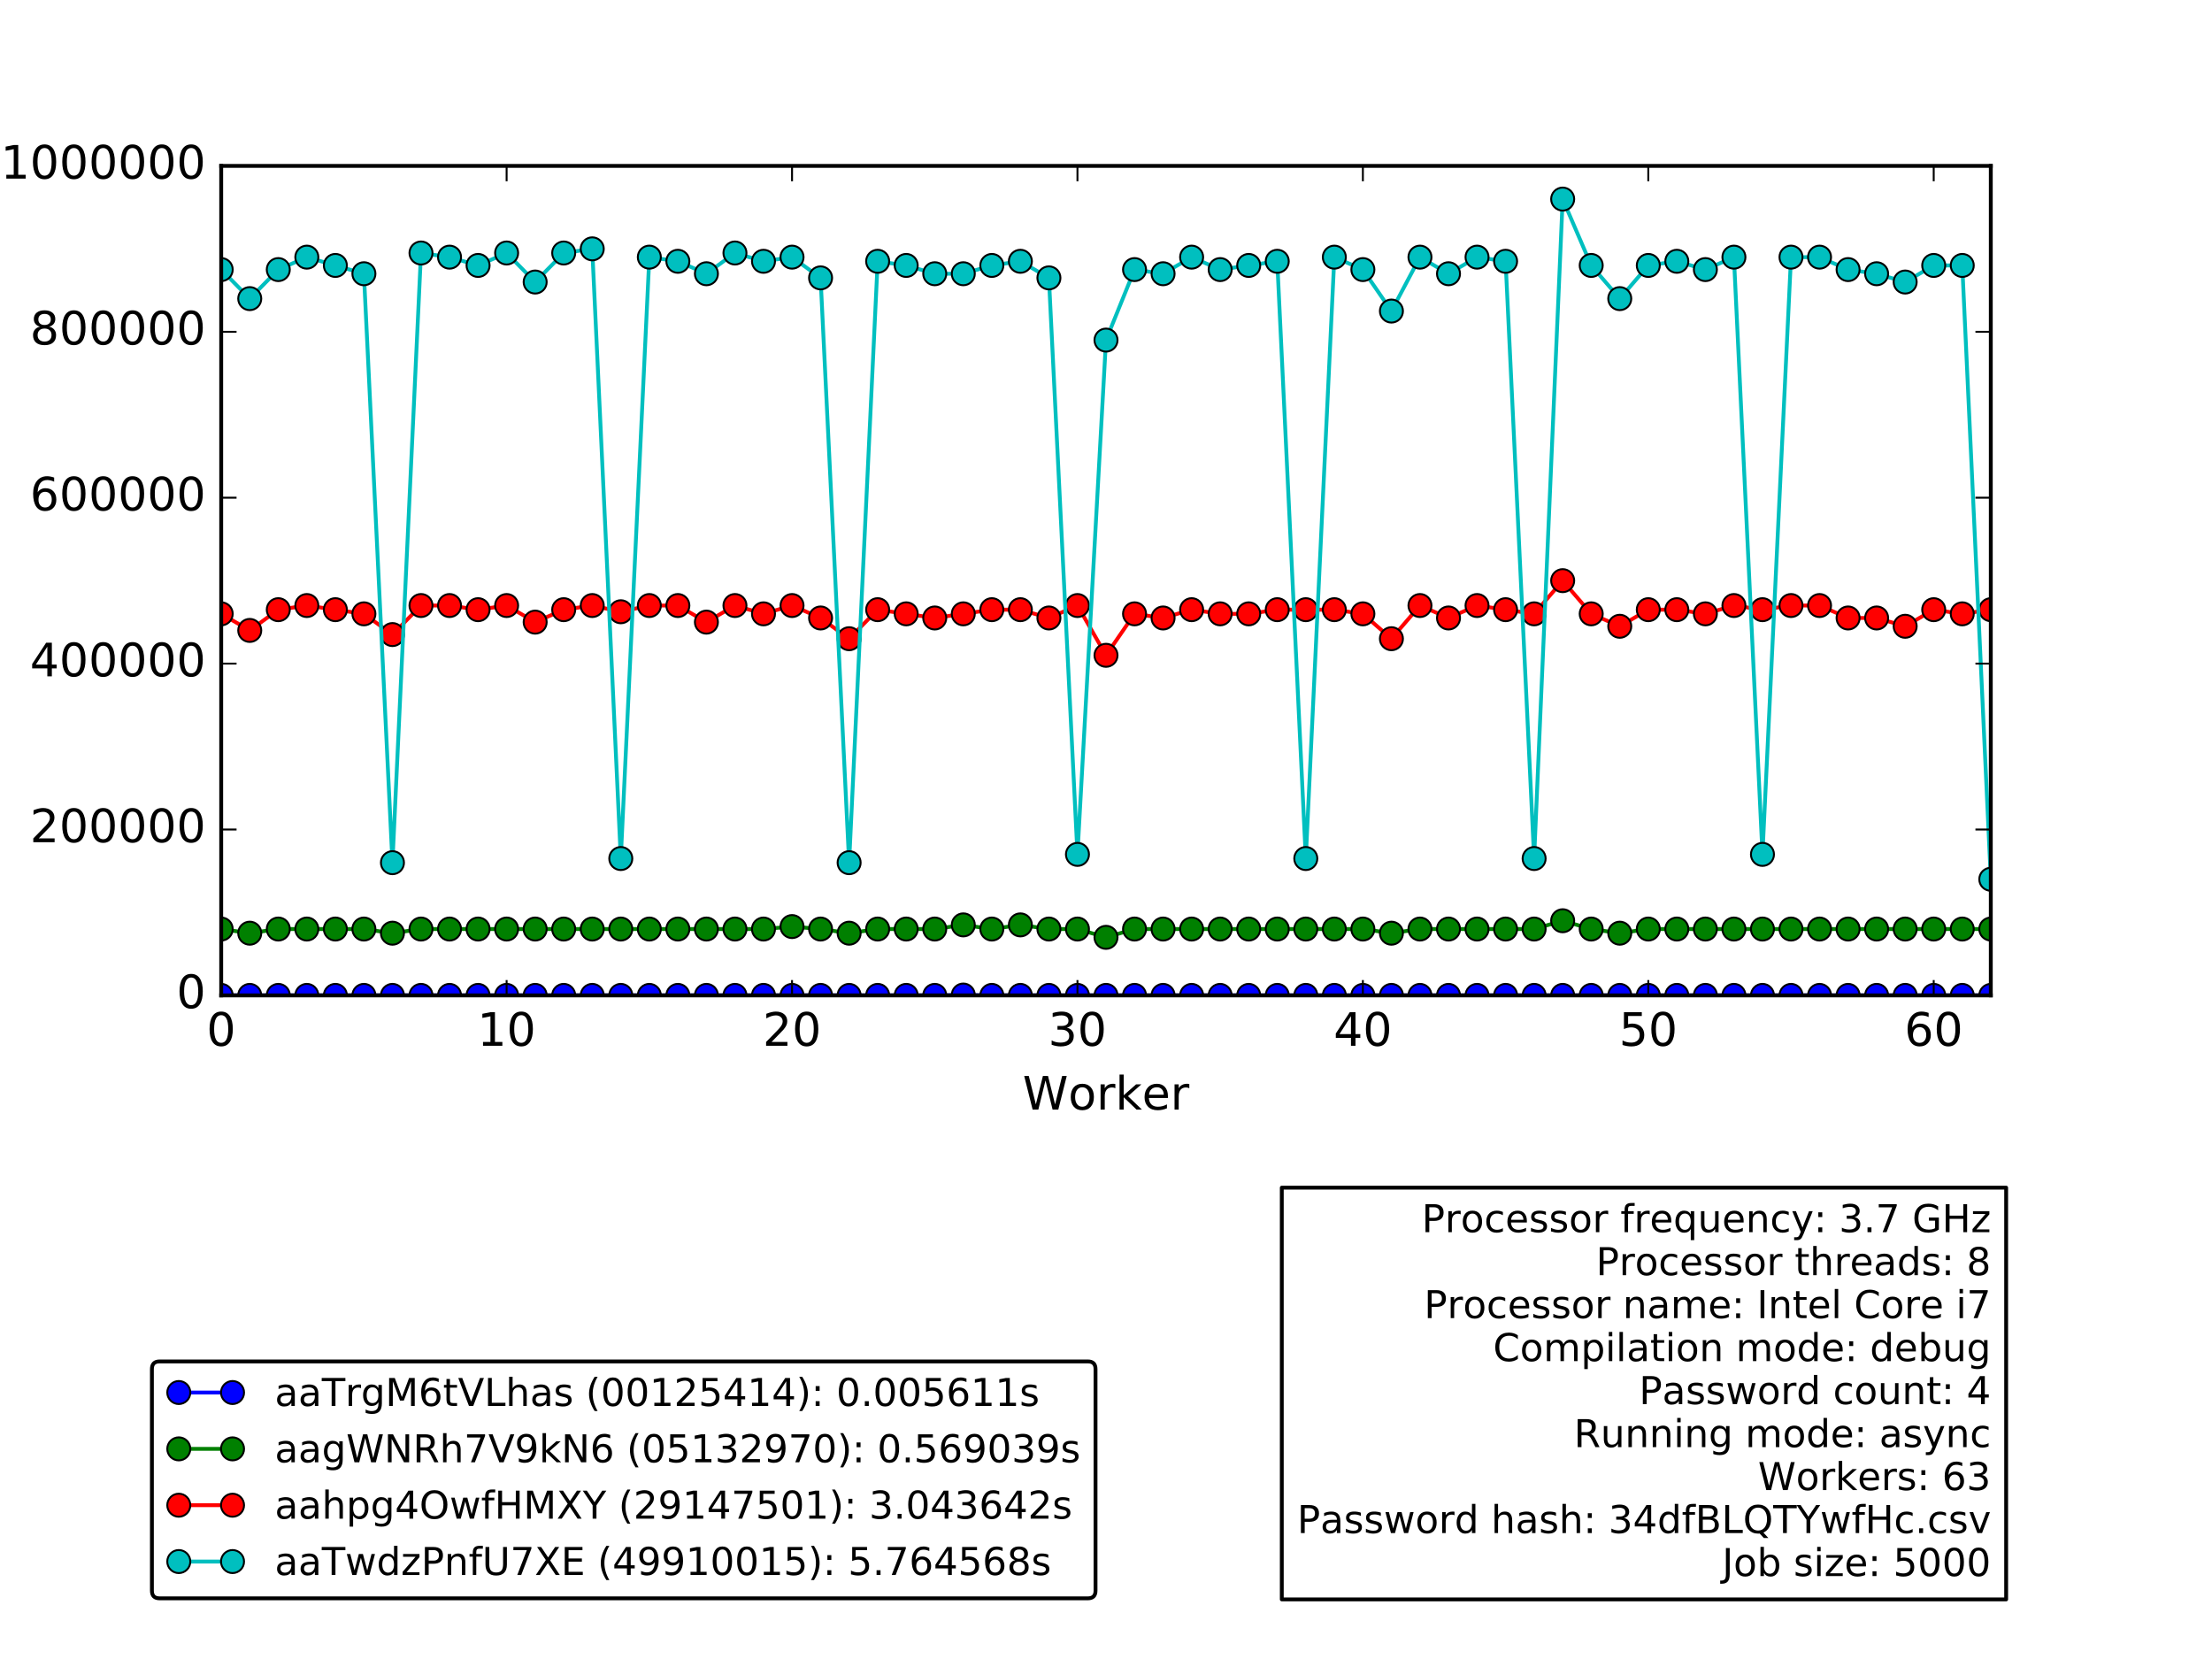 <?xml version="1.0" encoding="utf-8" standalone="no"?>
<!DOCTYPE svg PUBLIC "-//W3C//DTD SVG 1.1//EN"
  "http://www.w3.org/Graphics/SVG/1.1/DTD/svg11.dtd">
<!-- Created with matplotlib (http://matplotlib.org/) -->
<svg height="432pt" version="1.1" viewBox="0 0 576 432" width="576pt" xmlns="http://www.w3.org/2000/svg" xmlns:xlink="http://www.w3.org/1999/xlink">
 <defs>
  <style type="text/css">
*{stroke-linecap:butt;stroke-linejoin:round;stroke-miterlimit:100000;}
  </style>
 </defs>
 <g id="figure_1">
  <g id="patch_1">
   <path d="M 0 432 
L 576 432 
L 576 0 
L 0 0 
z
" style="fill:#ffffff;"/>
  </g>
  <g id="axes_1">
   <g id="patch_2">
    <path d="M 57.6 259.2 
L 518.4 259.2 
L 518.4 43.2 
L 57.6 43.2 
z
" style="fill:#ffffff;"/>
   </g>
   <g id="patch_3">
    <path clip-path="url(#p2ef9a2875c)" d="M 57.6 259.2 
L 525.832 259.2 
L 525.832 259.2 
L 57.6 259.2 
z
" style="fill:#0000ff;opacity:0.4;stroke:#000000;stroke-linejoin:miter;"/>
   </g>
   <g id="line2d_1">
    <path clip-path="url(#p2ef9a2875c)" d="M 57.6 259.2 
L 65.032 259.2 
L 72.465 259.2 
L 79.897 259.2 
L 87.329 259.2 
L 94.761 259.2 
L 102.194 259.2 
L 109.626 259.2 
L 117.058 259.2 
L 124.49 259.2 
L 131.923 259.2 
L 139.355 259.2 
L 146.787 259.2 
L 154.219 259.2 
L 161.652 259.2 
L 169.084 259.2 
L 176.516 259.2 
L 183.948 259.2 
L 191.381 259.2 
L 198.813 259.2 
L 206.245 259.2 
L 213.677 259.2 
L 221.11 259.2 
L 228.542 259.2 
L 235.974 259.2 
L 243.406 259.2 
L 250.839 259.111 
L 258.271 259.2 
L 265.703 259.2 
L 273.135 259.2 
L 280.568 259.2 
L 288 259.2 
L 295.432 259.2 
L 302.865 259.2 
L 310.297 259.2 
L 317.729 259.2 
L 325.161 259.2 
L 332.594 259.2 
L 340.026 259.2 
L 347.458 259.2 
L 354.89 259.2 
L 362.323 259.2 
L 369.755 259.2 
L 377.187 259.2 
L 384.619 259.2 
L 392.052 259.2 
L 399.484 259.2 
L 406.916 259.2 
L 414.348 259.2 
L 421.781 259.2 
L 429.213 259.2 
L 436.645 259.2 
L 444.077 259.2 
L 451.51 259.2 
L 458.942 259.2 
L 466.374 259.2 
L 473.806 259.2 
L 481.239 259.2 
L 488.671 259.2 
L 496.103 259.2 
L 503.535 259.2 
L 510.968 259.2 
L 518.4 259.2 
" style="fill:none;stroke:#0000ff;stroke-linecap:square;"/>
    <defs>
     <path d="M 0 3 
C 0.796 3 1.559 2.684 2.121 2.121 
C 2.684 1.559 3 0.796 3 0 
C 3 -0.796 2.684 -1.559 2.121 -2.121 
C 1.559 -2.684 0.796 -3 0 -3 
C -0.796 -3 -1.559 -2.684 -2.121 -2.121 
C -2.684 -1.559 -3 -0.796 -3 0 
C -3 0.796 -2.684 1.559 -2.121 2.121 
C -1.559 2.684 -0.796 3 0 3 
z
" id="mdf0d0e78d4" style="stroke:#000000;stroke-width:0.5;"/>
    </defs>
    <g clip-path="url(#p2ef9a2875c)">
     <use style="fill:#0000ff;stroke:#000000;stroke-width:0.5;" x="57.6" xlink:href="#mdf0d0e78d4" y="259.2"/>
     <use style="fill:#0000ff;stroke:#000000;stroke-width:0.5;" x="65.032" xlink:href="#mdf0d0e78d4" y="259.2"/>
     <use style="fill:#0000ff;stroke:#000000;stroke-width:0.5;" x="72.465" xlink:href="#mdf0d0e78d4" y="259.2"/>
     <use style="fill:#0000ff;stroke:#000000;stroke-width:0.5;" x="79.897" xlink:href="#mdf0d0e78d4" y="259.2"/>
     <use style="fill:#0000ff;stroke:#000000;stroke-width:0.5;" x="87.329" xlink:href="#mdf0d0e78d4" y="259.2"/>
     <use style="fill:#0000ff;stroke:#000000;stroke-width:0.5;" x="94.761" xlink:href="#mdf0d0e78d4" y="259.2"/>
     <use style="fill:#0000ff;stroke:#000000;stroke-width:0.5;" x="102.194" xlink:href="#mdf0d0e78d4" y="259.2"/>
     <use style="fill:#0000ff;stroke:#000000;stroke-width:0.5;" x="109.626" xlink:href="#mdf0d0e78d4" y="259.2"/>
     <use style="fill:#0000ff;stroke:#000000;stroke-width:0.5;" x="117.058" xlink:href="#mdf0d0e78d4" y="259.2"/>
     <use style="fill:#0000ff;stroke:#000000;stroke-width:0.5;" x="124.49" xlink:href="#mdf0d0e78d4" y="259.2"/>
     <use style="fill:#0000ff;stroke:#000000;stroke-width:0.5;" x="131.923" xlink:href="#mdf0d0e78d4" y="259.2"/>
     <use style="fill:#0000ff;stroke:#000000;stroke-width:0.5;" x="139.355" xlink:href="#mdf0d0e78d4" y="259.2"/>
     <use style="fill:#0000ff;stroke:#000000;stroke-width:0.5;" x="146.787" xlink:href="#mdf0d0e78d4" y="259.2"/>
     <use style="fill:#0000ff;stroke:#000000;stroke-width:0.5;" x="154.219" xlink:href="#mdf0d0e78d4" y="259.2"/>
     <use style="fill:#0000ff;stroke:#000000;stroke-width:0.5;" x="161.652" xlink:href="#mdf0d0e78d4" y="259.2"/>
     <use style="fill:#0000ff;stroke:#000000;stroke-width:0.5;" x="169.084" xlink:href="#mdf0d0e78d4" y="259.2"/>
     <use style="fill:#0000ff;stroke:#000000;stroke-width:0.5;" x="176.516" xlink:href="#mdf0d0e78d4" y="259.2"/>
     <use style="fill:#0000ff;stroke:#000000;stroke-width:0.5;" x="183.948" xlink:href="#mdf0d0e78d4" y="259.2"/>
     <use style="fill:#0000ff;stroke:#000000;stroke-width:0.5;" x="191.381" xlink:href="#mdf0d0e78d4" y="259.2"/>
     <use style="fill:#0000ff;stroke:#000000;stroke-width:0.5;" x="198.813" xlink:href="#mdf0d0e78d4" y="259.2"/>
     <use style="fill:#0000ff;stroke:#000000;stroke-width:0.5;" x="206.245" xlink:href="#mdf0d0e78d4" y="259.2"/>
     <use style="fill:#0000ff;stroke:#000000;stroke-width:0.5;" x="213.677" xlink:href="#mdf0d0e78d4" y="259.2"/>
     <use style="fill:#0000ff;stroke:#000000;stroke-width:0.5;" x="221.11" xlink:href="#mdf0d0e78d4" y="259.2"/>
     <use style="fill:#0000ff;stroke:#000000;stroke-width:0.5;" x="228.542" xlink:href="#mdf0d0e78d4" y="259.2"/>
     <use style="fill:#0000ff;stroke:#000000;stroke-width:0.5;" x="235.974" xlink:href="#mdf0d0e78d4" y="259.2"/>
     <use style="fill:#0000ff;stroke:#000000;stroke-width:0.5;" x="243.406" xlink:href="#mdf0d0e78d4" y="259.2"/>
     <use style="fill:#0000ff;stroke:#000000;stroke-width:0.5;" x="250.839" xlink:href="#mdf0d0e78d4" y="259.111"/>
     <use style="fill:#0000ff;stroke:#000000;stroke-width:0.5;" x="258.271" xlink:href="#mdf0d0e78d4" y="259.2"/>
     <use style="fill:#0000ff;stroke:#000000;stroke-width:0.5;" x="265.703" xlink:href="#mdf0d0e78d4" y="259.2"/>
     <use style="fill:#0000ff;stroke:#000000;stroke-width:0.5;" x="273.135" xlink:href="#mdf0d0e78d4" y="259.2"/>
     <use style="fill:#0000ff;stroke:#000000;stroke-width:0.5;" x="280.568" xlink:href="#mdf0d0e78d4" y="259.2"/>
     <use style="fill:#0000ff;stroke:#000000;stroke-width:0.5;" x="288.0" xlink:href="#mdf0d0e78d4" y="259.2"/>
     <use style="fill:#0000ff;stroke:#000000;stroke-width:0.5;" x="295.432" xlink:href="#mdf0d0e78d4" y="259.2"/>
     <use style="fill:#0000ff;stroke:#000000;stroke-width:0.5;" x="302.865" xlink:href="#mdf0d0e78d4" y="259.2"/>
     <use style="fill:#0000ff;stroke:#000000;stroke-width:0.5;" x="310.297" xlink:href="#mdf0d0e78d4" y="259.2"/>
     <use style="fill:#0000ff;stroke:#000000;stroke-width:0.5;" x="317.729" xlink:href="#mdf0d0e78d4" y="259.2"/>
     <use style="fill:#0000ff;stroke:#000000;stroke-width:0.5;" x="325.161" xlink:href="#mdf0d0e78d4" y="259.2"/>
     <use style="fill:#0000ff;stroke:#000000;stroke-width:0.5;" x="332.594" xlink:href="#mdf0d0e78d4" y="259.2"/>
     <use style="fill:#0000ff;stroke:#000000;stroke-width:0.5;" x="340.026" xlink:href="#mdf0d0e78d4" y="259.2"/>
     <use style="fill:#0000ff;stroke:#000000;stroke-width:0.5;" x="347.458" xlink:href="#mdf0d0e78d4" y="259.2"/>
     <use style="fill:#0000ff;stroke:#000000;stroke-width:0.5;" x="354.89" xlink:href="#mdf0d0e78d4" y="259.2"/>
     <use style="fill:#0000ff;stroke:#000000;stroke-width:0.5;" x="362.323" xlink:href="#mdf0d0e78d4" y="259.2"/>
     <use style="fill:#0000ff;stroke:#000000;stroke-width:0.5;" x="369.755" xlink:href="#mdf0d0e78d4" y="259.2"/>
     <use style="fill:#0000ff;stroke:#000000;stroke-width:0.5;" x="377.187" xlink:href="#mdf0d0e78d4" y="259.2"/>
     <use style="fill:#0000ff;stroke:#000000;stroke-width:0.5;" x="384.619" xlink:href="#mdf0d0e78d4" y="259.2"/>
     <use style="fill:#0000ff;stroke:#000000;stroke-width:0.5;" x="392.052" xlink:href="#mdf0d0e78d4" y="259.2"/>
     <use style="fill:#0000ff;stroke:#000000;stroke-width:0.5;" x="399.484" xlink:href="#mdf0d0e78d4" y="259.2"/>
     <use style="fill:#0000ff;stroke:#000000;stroke-width:0.5;" x="406.916" xlink:href="#mdf0d0e78d4" y="259.2"/>
     <use style="fill:#0000ff;stroke:#000000;stroke-width:0.5;" x="414.348" xlink:href="#mdf0d0e78d4" y="259.2"/>
     <use style="fill:#0000ff;stroke:#000000;stroke-width:0.5;" x="421.781" xlink:href="#mdf0d0e78d4" y="259.2"/>
     <use style="fill:#0000ff;stroke:#000000;stroke-width:0.5;" x="429.213" xlink:href="#mdf0d0e78d4" y="259.2"/>
     <use style="fill:#0000ff;stroke:#000000;stroke-width:0.5;" x="436.645" xlink:href="#mdf0d0e78d4" y="259.2"/>
     <use style="fill:#0000ff;stroke:#000000;stroke-width:0.5;" x="444.077" xlink:href="#mdf0d0e78d4" y="259.2"/>
     <use style="fill:#0000ff;stroke:#000000;stroke-width:0.5;" x="451.51" xlink:href="#mdf0d0e78d4" y="259.2"/>
     <use style="fill:#0000ff;stroke:#000000;stroke-width:0.5;" x="458.942" xlink:href="#mdf0d0e78d4" y="259.2"/>
     <use style="fill:#0000ff;stroke:#000000;stroke-width:0.5;" x="466.374" xlink:href="#mdf0d0e78d4" y="259.2"/>
     <use style="fill:#0000ff;stroke:#000000;stroke-width:0.5;" x="473.806" xlink:href="#mdf0d0e78d4" y="259.2"/>
     <use style="fill:#0000ff;stroke:#000000;stroke-width:0.5;" x="481.239" xlink:href="#mdf0d0e78d4" y="259.2"/>
     <use style="fill:#0000ff;stroke:#000000;stroke-width:0.5;" x="488.671" xlink:href="#mdf0d0e78d4" y="259.2"/>
     <use style="fill:#0000ff;stroke:#000000;stroke-width:0.5;" x="496.103" xlink:href="#mdf0d0e78d4" y="259.2"/>
     <use style="fill:#0000ff;stroke:#000000;stroke-width:0.5;" x="503.535" xlink:href="#mdf0d0e78d4" y="259.2"/>
     <use style="fill:#0000ff;stroke:#000000;stroke-width:0.5;" x="510.968" xlink:href="#mdf0d0e78d4" y="259.2"/>
     <use style="fill:#0000ff;stroke:#000000;stroke-width:0.5;" x="518.4" xlink:href="#mdf0d0e78d4" y="259.2"/>
    </g>
   </g>
   <g id="line2d_2">
    <path clip-path="url(#p2ef9a2875c)" d="M 57.6 241.92 
L 65.032 243 
L 72.465 241.92 
L 79.897 241.92 
L 87.329 241.92 
L 94.761 241.92 
L 102.194 243 
L 109.626 241.92 
L 117.058 241.92 
L 124.49 241.92 
L 131.923 241.92 
L 139.355 241.92 
L 146.787 241.92 
L 154.219 241.92 
L 161.652 241.92 
L 169.084 241.92 
L 176.516 241.92 
L 183.948 241.92 
L 191.381 241.92 
L 198.813 241.92 
L 206.245 241.278 
L 213.677 241.92 
L 221.11 243 
L 228.542 241.92 
L 235.974 241.92 
L 243.406 241.92 
L 250.839 240.84 
L 258.271 241.92 
L 265.703 240.84 
L 273.135 241.92 
L 280.568 241.92 
L 288 244.08 
L 295.432 241.92 
L 302.865 241.92 
L 310.297 241.92 
L 317.729 241.92 
L 325.161 241.92 
L 332.594 241.92 
L 340.026 241.92 
L 347.458 241.92 
L 354.89 241.92 
L 362.323 243 
L 369.755 241.92 
L 377.187 241.92 
L 384.619 241.92 
L 392.052 241.92 
L 399.484 241.92 
L 406.916 239.76 
L 414.348 241.92 
L 421.781 243 
L 429.213 241.92 
L 436.645 241.92 
L 444.077 241.92 
L 451.51 241.92 
L 458.942 241.92 
L 466.374 241.92 
L 473.806 241.92 
L 481.239 241.92 
L 488.671 241.92 
L 496.103 241.92 
L 503.535 241.92 
L 510.968 241.92 
L 518.4 241.92 
" style="fill:none;stroke:#008000;stroke-linecap:square;"/>
    <defs>
     <path d="M 0 3 
C 0.796 3 1.559 2.684 2.121 2.121 
C 2.684 1.559 3 0.796 3 0 
C 3 -0.796 2.684 -1.559 2.121 -2.121 
C 1.559 -2.684 0.796 -3 0 -3 
C -0.796 -3 -1.559 -2.684 -2.121 -2.121 
C -2.684 -1.559 -3 -0.796 -3 0 
C -3 0.796 -2.684 1.559 -2.121 2.121 
C -1.559 2.684 -0.796 3 0 3 
z
" id="mdb3e3db9c4" style="stroke:#000000;stroke-width:0.5;"/>
    </defs>
    <g clip-path="url(#p2ef9a2875c)">
     <use style="fill:#008000;stroke:#000000;stroke-width:0.5;" x="57.6" xlink:href="#mdb3e3db9c4" y="241.92"/>
     <use style="fill:#008000;stroke:#000000;stroke-width:0.5;" x="65.032" xlink:href="#mdb3e3db9c4" y="243.0"/>
     <use style="fill:#008000;stroke:#000000;stroke-width:0.5;" x="72.465" xlink:href="#mdb3e3db9c4" y="241.92"/>
     <use style="fill:#008000;stroke:#000000;stroke-width:0.5;" x="79.897" xlink:href="#mdb3e3db9c4" y="241.92"/>
     <use style="fill:#008000;stroke:#000000;stroke-width:0.5;" x="87.329" xlink:href="#mdb3e3db9c4" y="241.92"/>
     <use style="fill:#008000;stroke:#000000;stroke-width:0.5;" x="94.761" xlink:href="#mdb3e3db9c4" y="241.92"/>
     <use style="fill:#008000;stroke:#000000;stroke-width:0.5;" x="102.194" xlink:href="#mdb3e3db9c4" y="243.0"/>
     <use style="fill:#008000;stroke:#000000;stroke-width:0.5;" x="109.626" xlink:href="#mdb3e3db9c4" y="241.92"/>
     <use style="fill:#008000;stroke:#000000;stroke-width:0.5;" x="117.058" xlink:href="#mdb3e3db9c4" y="241.92"/>
     <use style="fill:#008000;stroke:#000000;stroke-width:0.5;" x="124.49" xlink:href="#mdb3e3db9c4" y="241.92"/>
     <use style="fill:#008000;stroke:#000000;stroke-width:0.5;" x="131.923" xlink:href="#mdb3e3db9c4" y="241.92"/>
     <use style="fill:#008000;stroke:#000000;stroke-width:0.5;" x="139.355" xlink:href="#mdb3e3db9c4" y="241.92"/>
     <use style="fill:#008000;stroke:#000000;stroke-width:0.5;" x="146.787" xlink:href="#mdb3e3db9c4" y="241.92"/>
     <use style="fill:#008000;stroke:#000000;stroke-width:0.5;" x="154.219" xlink:href="#mdb3e3db9c4" y="241.92"/>
     <use style="fill:#008000;stroke:#000000;stroke-width:0.5;" x="161.652" xlink:href="#mdb3e3db9c4" y="241.92"/>
     <use style="fill:#008000;stroke:#000000;stroke-width:0.5;" x="169.084" xlink:href="#mdb3e3db9c4" y="241.92"/>
     <use style="fill:#008000;stroke:#000000;stroke-width:0.5;" x="176.516" xlink:href="#mdb3e3db9c4" y="241.92"/>
     <use style="fill:#008000;stroke:#000000;stroke-width:0.5;" x="183.948" xlink:href="#mdb3e3db9c4" y="241.92"/>
     <use style="fill:#008000;stroke:#000000;stroke-width:0.5;" x="191.381" xlink:href="#mdb3e3db9c4" y="241.92"/>
     <use style="fill:#008000;stroke:#000000;stroke-width:0.5;" x="198.813" xlink:href="#mdb3e3db9c4" y="241.92"/>
     <use style="fill:#008000;stroke:#000000;stroke-width:0.5;" x="206.245" xlink:href="#mdb3e3db9c4" y="241.278"/>
     <use style="fill:#008000;stroke:#000000;stroke-width:0.5;" x="213.677" xlink:href="#mdb3e3db9c4" y="241.92"/>
     <use style="fill:#008000;stroke:#000000;stroke-width:0.5;" x="221.11" xlink:href="#mdb3e3db9c4" y="243.0"/>
     <use style="fill:#008000;stroke:#000000;stroke-width:0.5;" x="228.542" xlink:href="#mdb3e3db9c4" y="241.92"/>
     <use style="fill:#008000;stroke:#000000;stroke-width:0.5;" x="235.974" xlink:href="#mdb3e3db9c4" y="241.92"/>
     <use style="fill:#008000;stroke:#000000;stroke-width:0.5;" x="243.406" xlink:href="#mdb3e3db9c4" y="241.92"/>
     <use style="fill:#008000;stroke:#000000;stroke-width:0.5;" x="250.839" xlink:href="#mdb3e3db9c4" y="240.84"/>
     <use style="fill:#008000;stroke:#000000;stroke-width:0.5;" x="258.271" xlink:href="#mdb3e3db9c4" y="241.92"/>
     <use style="fill:#008000;stroke:#000000;stroke-width:0.5;" x="265.703" xlink:href="#mdb3e3db9c4" y="240.84"/>
     <use style="fill:#008000;stroke:#000000;stroke-width:0.5;" x="273.135" xlink:href="#mdb3e3db9c4" y="241.92"/>
     <use style="fill:#008000;stroke:#000000;stroke-width:0.5;" x="280.568" xlink:href="#mdb3e3db9c4" y="241.92"/>
     <use style="fill:#008000;stroke:#000000;stroke-width:0.5;" x="288.0" xlink:href="#mdb3e3db9c4" y="244.08"/>
     <use style="fill:#008000;stroke:#000000;stroke-width:0.5;" x="295.432" xlink:href="#mdb3e3db9c4" y="241.92"/>
     <use style="fill:#008000;stroke:#000000;stroke-width:0.5;" x="302.865" xlink:href="#mdb3e3db9c4" y="241.92"/>
     <use style="fill:#008000;stroke:#000000;stroke-width:0.5;" x="310.297" xlink:href="#mdb3e3db9c4" y="241.92"/>
     <use style="fill:#008000;stroke:#000000;stroke-width:0.5;" x="317.729" xlink:href="#mdb3e3db9c4" y="241.92"/>
     <use style="fill:#008000;stroke:#000000;stroke-width:0.5;" x="325.161" xlink:href="#mdb3e3db9c4" y="241.92"/>
     <use style="fill:#008000;stroke:#000000;stroke-width:0.5;" x="332.594" xlink:href="#mdb3e3db9c4" y="241.92"/>
     <use style="fill:#008000;stroke:#000000;stroke-width:0.5;" x="340.026" xlink:href="#mdb3e3db9c4" y="241.92"/>
     <use style="fill:#008000;stroke:#000000;stroke-width:0.5;" x="347.458" xlink:href="#mdb3e3db9c4" y="241.92"/>
     <use style="fill:#008000;stroke:#000000;stroke-width:0.5;" x="354.89" xlink:href="#mdb3e3db9c4" y="241.92"/>
     <use style="fill:#008000;stroke:#000000;stroke-width:0.5;" x="362.323" xlink:href="#mdb3e3db9c4" y="243.0"/>
     <use style="fill:#008000;stroke:#000000;stroke-width:0.5;" x="369.755" xlink:href="#mdb3e3db9c4" y="241.92"/>
     <use style="fill:#008000;stroke:#000000;stroke-width:0.5;" x="377.187" xlink:href="#mdb3e3db9c4" y="241.92"/>
     <use style="fill:#008000;stroke:#000000;stroke-width:0.5;" x="384.619" xlink:href="#mdb3e3db9c4" y="241.92"/>
     <use style="fill:#008000;stroke:#000000;stroke-width:0.5;" x="392.052" xlink:href="#mdb3e3db9c4" y="241.92"/>
     <use style="fill:#008000;stroke:#000000;stroke-width:0.5;" x="399.484" xlink:href="#mdb3e3db9c4" y="241.92"/>
     <use style="fill:#008000;stroke:#000000;stroke-width:0.5;" x="406.916" xlink:href="#mdb3e3db9c4" y="239.76"/>
     <use style="fill:#008000;stroke:#000000;stroke-width:0.5;" x="414.348" xlink:href="#mdb3e3db9c4" y="241.92"/>
     <use style="fill:#008000;stroke:#000000;stroke-width:0.5;" x="421.781" xlink:href="#mdb3e3db9c4" y="243.0"/>
     <use style="fill:#008000;stroke:#000000;stroke-width:0.5;" x="429.213" xlink:href="#mdb3e3db9c4" y="241.92"/>
     <use style="fill:#008000;stroke:#000000;stroke-width:0.5;" x="436.645" xlink:href="#mdb3e3db9c4" y="241.92"/>
     <use style="fill:#008000;stroke:#000000;stroke-width:0.5;" x="444.077" xlink:href="#mdb3e3db9c4" y="241.92"/>
     <use style="fill:#008000;stroke:#000000;stroke-width:0.5;" x="451.51" xlink:href="#mdb3e3db9c4" y="241.92"/>
     <use style="fill:#008000;stroke:#000000;stroke-width:0.5;" x="458.942" xlink:href="#mdb3e3db9c4" y="241.92"/>
     <use style="fill:#008000;stroke:#000000;stroke-width:0.5;" x="466.374" xlink:href="#mdb3e3db9c4" y="241.92"/>
     <use style="fill:#008000;stroke:#000000;stroke-width:0.5;" x="473.806" xlink:href="#mdb3e3db9c4" y="241.92"/>
     <use style="fill:#008000;stroke:#000000;stroke-width:0.5;" x="481.239" xlink:href="#mdb3e3db9c4" y="241.92"/>
     <use style="fill:#008000;stroke:#000000;stroke-width:0.5;" x="488.671" xlink:href="#mdb3e3db9c4" y="241.92"/>
     <use style="fill:#008000;stroke:#000000;stroke-width:0.5;" x="496.103" xlink:href="#mdb3e3db9c4" y="241.92"/>
     <use style="fill:#008000;stroke:#000000;stroke-width:0.5;" x="503.535" xlink:href="#mdb3e3db9c4" y="241.92"/>
     <use style="fill:#008000;stroke:#000000;stroke-width:0.5;" x="510.968" xlink:href="#mdb3e3db9c4" y="241.92"/>
     <use style="fill:#008000;stroke:#000000;stroke-width:0.5;" x="518.4" xlink:href="#mdb3e3db9c4" y="241.92"/>
    </g>
   </g>
   <g id="line2d_3">
    <path clip-path="url(#p2ef9a2875c)" d="M 57.6 159.84 
L 65.032 164.16 
L 72.465 158.76 
L 79.897 157.68 
L 87.329 158.76 
L 94.761 159.84 
L 102.194 165.24 
L 109.626 157.68 
L 117.058 157.68 
L 124.49 158.76 
L 131.923 157.68 
L 139.355 162 
L 146.787 158.76 
L 154.219 157.68 
L 161.652 159.3 
L 169.084 157.68 
L 176.516 157.68 
L 183.948 162 
L 191.381 157.68 
L 198.813 159.84 
L 206.245 157.68 
L 213.677 160.92 
L 221.11 166.32 
L 228.542 158.76 
L 235.974 159.84 
L 243.406 160.92 
L 250.839 159.84 
L 258.271 158.76 
L 265.703 158.76 
L 273.135 160.92 
L 280.568 157.68 
L 288 170.64 
L 295.432 159.84 
L 302.865 160.92 
L 310.297 158.76 
L 317.729 159.84 
L 325.161 159.84 
L 332.594 158.76 
L 340.026 158.76 
L 347.458 158.76 
L 354.89 159.84 
L 362.323 166.32 
L 369.755 157.68 
L 377.187 160.92 
L 384.619 157.68 
L 392.052 158.76 
L 399.484 159.84 
L 406.916 151.2 
L 414.348 159.84 
L 421.781 163.08 
L 429.213 158.76 
L 436.645 158.76 
L 444.077 159.84 
L 451.51 157.68 
L 458.942 158.76 
L 466.374 157.68 
L 473.806 157.68 
L 481.239 160.92 
L 488.671 160.92 
L 496.103 163.08 
L 503.535 158.76 
L 510.968 159.84 
L 518.4 158.76 
" style="fill:none;stroke:#ff0000;stroke-linecap:square;"/>
    <defs>
     <path d="M 0 3 
C 0.796 3 1.559 2.684 2.121 2.121 
C 2.684 1.559 3 0.796 3 0 
C 3 -0.796 2.684 -1.559 2.121 -2.121 
C 1.559 -2.684 0.796 -3 0 -3 
C -0.796 -3 -1.559 -2.684 -2.121 -2.121 
C -2.684 -1.559 -3 -0.796 -3 0 
C -3 0.796 -2.684 1.559 -2.121 2.121 
C -1.559 2.684 -0.796 3 0 3 
z
" id="m8b7c910df2" style="stroke:#000000;stroke-width:0.5;"/>
    </defs>
    <g clip-path="url(#p2ef9a2875c)">
     <use style="fill:#ff0000;stroke:#000000;stroke-width:0.5;" x="57.6" xlink:href="#m8b7c910df2" y="159.84"/>
     <use style="fill:#ff0000;stroke:#000000;stroke-width:0.5;" x="65.032" xlink:href="#m8b7c910df2" y="164.16"/>
     <use style="fill:#ff0000;stroke:#000000;stroke-width:0.5;" x="72.465" xlink:href="#m8b7c910df2" y="158.76"/>
     <use style="fill:#ff0000;stroke:#000000;stroke-width:0.5;" x="79.897" xlink:href="#m8b7c910df2" y="157.68"/>
     <use style="fill:#ff0000;stroke:#000000;stroke-width:0.5;" x="87.329" xlink:href="#m8b7c910df2" y="158.76"/>
     <use style="fill:#ff0000;stroke:#000000;stroke-width:0.5;" x="94.761" xlink:href="#m8b7c910df2" y="159.84"/>
     <use style="fill:#ff0000;stroke:#000000;stroke-width:0.5;" x="102.194" xlink:href="#m8b7c910df2" y="165.24"/>
     <use style="fill:#ff0000;stroke:#000000;stroke-width:0.5;" x="109.626" xlink:href="#m8b7c910df2" y="157.68"/>
     <use style="fill:#ff0000;stroke:#000000;stroke-width:0.5;" x="117.058" xlink:href="#m8b7c910df2" y="157.68"/>
     <use style="fill:#ff0000;stroke:#000000;stroke-width:0.5;" x="124.49" xlink:href="#m8b7c910df2" y="158.76"/>
     <use style="fill:#ff0000;stroke:#000000;stroke-width:0.5;" x="131.923" xlink:href="#m8b7c910df2" y="157.68"/>
     <use style="fill:#ff0000;stroke:#000000;stroke-width:0.5;" x="139.355" xlink:href="#m8b7c910df2" y="162.0"/>
     <use style="fill:#ff0000;stroke:#000000;stroke-width:0.5;" x="146.787" xlink:href="#m8b7c910df2" y="158.76"/>
     <use style="fill:#ff0000;stroke:#000000;stroke-width:0.5;" x="154.219" xlink:href="#m8b7c910df2" y="157.68"/>
     <use style="fill:#ff0000;stroke:#000000;stroke-width:0.5;" x="161.652" xlink:href="#m8b7c910df2" y="159.3"/>
     <use style="fill:#ff0000;stroke:#000000;stroke-width:0.5;" x="169.084" xlink:href="#m8b7c910df2" y="157.68"/>
     <use style="fill:#ff0000;stroke:#000000;stroke-width:0.5;" x="176.516" xlink:href="#m8b7c910df2" y="157.68"/>
     <use style="fill:#ff0000;stroke:#000000;stroke-width:0.5;" x="183.948" xlink:href="#m8b7c910df2" y="162.0"/>
     <use style="fill:#ff0000;stroke:#000000;stroke-width:0.5;" x="191.381" xlink:href="#m8b7c910df2" y="157.68"/>
     <use style="fill:#ff0000;stroke:#000000;stroke-width:0.5;" x="198.813" xlink:href="#m8b7c910df2" y="159.84"/>
     <use style="fill:#ff0000;stroke:#000000;stroke-width:0.5;" x="206.245" xlink:href="#m8b7c910df2" y="157.68"/>
     <use style="fill:#ff0000;stroke:#000000;stroke-width:0.5;" x="213.677" xlink:href="#m8b7c910df2" y="160.92"/>
     <use style="fill:#ff0000;stroke:#000000;stroke-width:0.5;" x="221.11" xlink:href="#m8b7c910df2" y="166.32"/>
     <use style="fill:#ff0000;stroke:#000000;stroke-width:0.5;" x="228.542" xlink:href="#m8b7c910df2" y="158.76"/>
     <use style="fill:#ff0000;stroke:#000000;stroke-width:0.5;" x="235.974" xlink:href="#m8b7c910df2" y="159.84"/>
     <use style="fill:#ff0000;stroke:#000000;stroke-width:0.5;" x="243.406" xlink:href="#m8b7c910df2" y="160.92"/>
     <use style="fill:#ff0000;stroke:#000000;stroke-width:0.5;" x="250.839" xlink:href="#m8b7c910df2" y="159.84"/>
     <use style="fill:#ff0000;stroke:#000000;stroke-width:0.5;" x="258.271" xlink:href="#m8b7c910df2" y="158.76"/>
     <use style="fill:#ff0000;stroke:#000000;stroke-width:0.5;" x="265.703" xlink:href="#m8b7c910df2" y="158.76"/>
     <use style="fill:#ff0000;stroke:#000000;stroke-width:0.5;" x="273.135" xlink:href="#m8b7c910df2" y="160.92"/>
     <use style="fill:#ff0000;stroke:#000000;stroke-width:0.5;" x="280.568" xlink:href="#m8b7c910df2" y="157.68"/>
     <use style="fill:#ff0000;stroke:#000000;stroke-width:0.5;" x="288.0" xlink:href="#m8b7c910df2" y="170.64"/>
     <use style="fill:#ff0000;stroke:#000000;stroke-width:0.5;" x="295.432" xlink:href="#m8b7c910df2" y="159.84"/>
     <use style="fill:#ff0000;stroke:#000000;stroke-width:0.5;" x="302.865" xlink:href="#m8b7c910df2" y="160.92"/>
     <use style="fill:#ff0000;stroke:#000000;stroke-width:0.5;" x="310.297" xlink:href="#m8b7c910df2" y="158.76"/>
     <use style="fill:#ff0000;stroke:#000000;stroke-width:0.5;" x="317.729" xlink:href="#m8b7c910df2" y="159.84"/>
     <use style="fill:#ff0000;stroke:#000000;stroke-width:0.5;" x="325.161" xlink:href="#m8b7c910df2" y="159.84"/>
     <use style="fill:#ff0000;stroke:#000000;stroke-width:0.5;" x="332.594" xlink:href="#m8b7c910df2" y="158.76"/>
     <use style="fill:#ff0000;stroke:#000000;stroke-width:0.5;" x="340.026" xlink:href="#m8b7c910df2" y="158.76"/>
     <use style="fill:#ff0000;stroke:#000000;stroke-width:0.5;" x="347.458" xlink:href="#m8b7c910df2" y="158.76"/>
     <use style="fill:#ff0000;stroke:#000000;stroke-width:0.5;" x="354.89" xlink:href="#m8b7c910df2" y="159.84"/>
     <use style="fill:#ff0000;stroke:#000000;stroke-width:0.5;" x="362.323" xlink:href="#m8b7c910df2" y="166.32"/>
     <use style="fill:#ff0000;stroke:#000000;stroke-width:0.5;" x="369.755" xlink:href="#m8b7c910df2" y="157.68"/>
     <use style="fill:#ff0000;stroke:#000000;stroke-width:0.5;" x="377.187" xlink:href="#m8b7c910df2" y="160.92"/>
     <use style="fill:#ff0000;stroke:#000000;stroke-width:0.5;" x="384.619" xlink:href="#m8b7c910df2" y="157.68"/>
     <use style="fill:#ff0000;stroke:#000000;stroke-width:0.5;" x="392.052" xlink:href="#m8b7c910df2" y="158.76"/>
     <use style="fill:#ff0000;stroke:#000000;stroke-width:0.5;" x="399.484" xlink:href="#m8b7c910df2" y="159.84"/>
     <use style="fill:#ff0000;stroke:#000000;stroke-width:0.5;" x="406.916" xlink:href="#m8b7c910df2" y="151.2"/>
     <use style="fill:#ff0000;stroke:#000000;stroke-width:0.5;" x="414.348" xlink:href="#m8b7c910df2" y="159.84"/>
     <use style="fill:#ff0000;stroke:#000000;stroke-width:0.5;" x="421.781" xlink:href="#m8b7c910df2" y="163.08"/>
     <use style="fill:#ff0000;stroke:#000000;stroke-width:0.5;" x="429.213" xlink:href="#m8b7c910df2" y="158.76"/>
     <use style="fill:#ff0000;stroke:#000000;stroke-width:0.5;" x="436.645" xlink:href="#m8b7c910df2" y="158.76"/>
     <use style="fill:#ff0000;stroke:#000000;stroke-width:0.5;" x="444.077" xlink:href="#m8b7c910df2" y="159.84"/>
     <use style="fill:#ff0000;stroke:#000000;stroke-width:0.5;" x="451.51" xlink:href="#m8b7c910df2" y="157.68"/>
     <use style="fill:#ff0000;stroke:#000000;stroke-width:0.5;" x="458.942" xlink:href="#m8b7c910df2" y="158.76"/>
     <use style="fill:#ff0000;stroke:#000000;stroke-width:0.5;" x="466.374" xlink:href="#m8b7c910df2" y="157.68"/>
     <use style="fill:#ff0000;stroke:#000000;stroke-width:0.5;" x="473.806" xlink:href="#m8b7c910df2" y="157.68"/>
     <use style="fill:#ff0000;stroke:#000000;stroke-width:0.5;" x="481.239" xlink:href="#m8b7c910df2" y="160.92"/>
     <use style="fill:#ff0000;stroke:#000000;stroke-width:0.5;" x="488.671" xlink:href="#m8b7c910df2" y="160.92"/>
     <use style="fill:#ff0000;stroke:#000000;stroke-width:0.5;" x="496.103" xlink:href="#m8b7c910df2" y="163.08"/>
     <use style="fill:#ff0000;stroke:#000000;stroke-width:0.5;" x="503.535" xlink:href="#m8b7c910df2" y="158.76"/>
     <use style="fill:#ff0000;stroke:#000000;stroke-width:0.5;" x="510.968" xlink:href="#m8b7c910df2" y="159.84"/>
     <use style="fill:#ff0000;stroke:#000000;stroke-width:0.5;" x="518.4" xlink:href="#m8b7c910df2" y="158.76"/>
    </g>
   </g>
   <g id="line2d_4">
    <path clip-path="url(#p2ef9a2875c)" d="M 57.6 70.2 
L 65.032 77.76 
L 72.465 70.2 
L 79.897 66.96 
L 87.329 69.12 
L 94.761 71.28 
L 102.194 224.64 
L 109.626 65.88 
L 117.058 66.96 
L 124.49 69.12 
L 131.923 65.88 
L 139.355 73.44 
L 146.787 65.88 
L 154.219 64.8 
L 161.652 223.56 
L 169.084 66.957 
L 176.516 68.04 
L 183.948 71.28 
L 191.381 65.88 
L 198.813 68.04 
L 206.245 66.96 
L 213.677 72.36 
L 221.11 224.64 
L 228.542 68.04 
L 235.974 69.12 
L 243.406 71.28 
L 250.839 71.28 
L 258.271 69.12 
L 265.703 68.04 
L 273.135 72.36 
L 280.568 222.48 
L 288 88.56 
L 295.432 70.2 
L 302.865 71.28 
L 310.297 66.96 
L 317.729 70.2 
L 325.161 69.12 
L 332.594 68.04 
L 340.026 223.56 
L 347.458 66.96 
L 354.89 70.2 
L 362.323 81 
L 369.755 66.96 
L 377.187 71.28 
L 384.619 66.96 
L 392.052 68.04 
L 399.484 223.56 
L 406.916 51.84 
L 414.348 69.12 
L 421.781 77.76 
L 429.213 69.12 
L 436.645 68.04 
L 444.077 70.2 
L 451.51 66.96 
L 458.942 222.48 
L 466.374 66.96 
L 473.806 66.96 
L 481.239 70.2 
L 488.671 71.28 
L 496.103 73.44 
L 503.535 69.12 
L 510.968 69.12 
L 518.4 228.96 
" style="fill:none;stroke:#00bfbf;stroke-linecap:square;"/>
    <defs>
     <path d="M 0 3 
C 0.796 3 1.559 2.684 2.121 2.121 
C 2.684 1.559 3 0.796 3 0 
C 3 -0.796 2.684 -1.559 2.121 -2.121 
C 1.559 -2.684 0.796 -3 0 -3 
C -0.796 -3 -1.559 -2.684 -2.121 -2.121 
C -2.684 -1.559 -3 -0.796 -3 0 
C -3 0.796 -2.684 1.559 -2.121 2.121 
C -1.559 2.684 -0.796 3 0 3 
z
" id="m4637b9b427" style="stroke:#000000;stroke-width:0.5;"/>
    </defs>
    <g clip-path="url(#p2ef9a2875c)">
     <use style="fill:#00bfbf;stroke:#000000;stroke-width:0.5;" x="57.6" xlink:href="#m4637b9b427" y="70.2"/>
     <use style="fill:#00bfbf;stroke:#000000;stroke-width:0.5;" x="65.032" xlink:href="#m4637b9b427" y="77.76"/>
     <use style="fill:#00bfbf;stroke:#000000;stroke-width:0.5;" x="72.465" xlink:href="#m4637b9b427" y="70.2"/>
     <use style="fill:#00bfbf;stroke:#000000;stroke-width:0.5;" x="79.897" xlink:href="#m4637b9b427" y="66.96"/>
     <use style="fill:#00bfbf;stroke:#000000;stroke-width:0.5;" x="87.329" xlink:href="#m4637b9b427" y="69.12"/>
     <use style="fill:#00bfbf;stroke:#000000;stroke-width:0.5;" x="94.761" xlink:href="#m4637b9b427" y="71.28"/>
     <use style="fill:#00bfbf;stroke:#000000;stroke-width:0.5;" x="102.194" xlink:href="#m4637b9b427" y="224.64"/>
     <use style="fill:#00bfbf;stroke:#000000;stroke-width:0.5;" x="109.626" xlink:href="#m4637b9b427" y="65.88"/>
     <use style="fill:#00bfbf;stroke:#000000;stroke-width:0.5;" x="117.058" xlink:href="#m4637b9b427" y="66.96"/>
     <use style="fill:#00bfbf;stroke:#000000;stroke-width:0.5;" x="124.49" xlink:href="#m4637b9b427" y="69.12"/>
     <use style="fill:#00bfbf;stroke:#000000;stroke-width:0.5;" x="131.923" xlink:href="#m4637b9b427" y="65.88"/>
     <use style="fill:#00bfbf;stroke:#000000;stroke-width:0.5;" x="139.355" xlink:href="#m4637b9b427" y="73.44"/>
     <use style="fill:#00bfbf;stroke:#000000;stroke-width:0.5;" x="146.787" xlink:href="#m4637b9b427" y="65.88"/>
     <use style="fill:#00bfbf;stroke:#000000;stroke-width:0.5;" x="154.219" xlink:href="#m4637b9b427" y="64.8"/>
     <use style="fill:#00bfbf;stroke:#000000;stroke-width:0.5;" x="161.652" xlink:href="#m4637b9b427" y="223.56"/>
     <use style="fill:#00bfbf;stroke:#000000;stroke-width:0.5;" x="169.084" xlink:href="#m4637b9b427" y="66.957"/>
     <use style="fill:#00bfbf;stroke:#000000;stroke-width:0.5;" x="176.516" xlink:href="#m4637b9b427" y="68.04"/>
     <use style="fill:#00bfbf;stroke:#000000;stroke-width:0.5;" x="183.948" xlink:href="#m4637b9b427" y="71.28"/>
     <use style="fill:#00bfbf;stroke:#000000;stroke-width:0.5;" x="191.381" xlink:href="#m4637b9b427" y="65.88"/>
     <use style="fill:#00bfbf;stroke:#000000;stroke-width:0.5;" x="198.813" xlink:href="#m4637b9b427" y="68.04"/>
     <use style="fill:#00bfbf;stroke:#000000;stroke-width:0.5;" x="206.245" xlink:href="#m4637b9b427" y="66.96"/>
     <use style="fill:#00bfbf;stroke:#000000;stroke-width:0.5;" x="213.677" xlink:href="#m4637b9b427" y="72.36"/>
     <use style="fill:#00bfbf;stroke:#000000;stroke-width:0.5;" x="221.11" xlink:href="#m4637b9b427" y="224.64"/>
     <use style="fill:#00bfbf;stroke:#000000;stroke-width:0.5;" x="228.542" xlink:href="#m4637b9b427" y="68.04"/>
     <use style="fill:#00bfbf;stroke:#000000;stroke-width:0.5;" x="235.974" xlink:href="#m4637b9b427" y="69.12"/>
     <use style="fill:#00bfbf;stroke:#000000;stroke-width:0.5;" x="243.406" xlink:href="#m4637b9b427" y="71.28"/>
     <use style="fill:#00bfbf;stroke:#000000;stroke-width:0.5;" x="250.839" xlink:href="#m4637b9b427" y="71.28"/>
     <use style="fill:#00bfbf;stroke:#000000;stroke-width:0.5;" x="258.271" xlink:href="#m4637b9b427" y="69.12"/>
     <use style="fill:#00bfbf;stroke:#000000;stroke-width:0.5;" x="265.703" xlink:href="#m4637b9b427" y="68.04"/>
     <use style="fill:#00bfbf;stroke:#000000;stroke-width:0.5;" x="273.135" xlink:href="#m4637b9b427" y="72.36"/>
     <use style="fill:#00bfbf;stroke:#000000;stroke-width:0.5;" x="280.568" xlink:href="#m4637b9b427" y="222.48"/>
     <use style="fill:#00bfbf;stroke:#000000;stroke-width:0.5;" x="288.0" xlink:href="#m4637b9b427" y="88.56"/>
     <use style="fill:#00bfbf;stroke:#000000;stroke-width:0.5;" x="295.432" xlink:href="#m4637b9b427" y="70.2"/>
     <use style="fill:#00bfbf;stroke:#000000;stroke-width:0.5;" x="302.865" xlink:href="#m4637b9b427" y="71.28"/>
     <use style="fill:#00bfbf;stroke:#000000;stroke-width:0.5;" x="310.297" xlink:href="#m4637b9b427" y="66.96"/>
     <use style="fill:#00bfbf;stroke:#000000;stroke-width:0.5;" x="317.729" xlink:href="#m4637b9b427" y="70.2"/>
     <use style="fill:#00bfbf;stroke:#000000;stroke-width:0.5;" x="325.161" xlink:href="#m4637b9b427" y="69.12"/>
     <use style="fill:#00bfbf;stroke:#000000;stroke-width:0.5;" x="332.594" xlink:href="#m4637b9b427" y="68.04"/>
     <use style="fill:#00bfbf;stroke:#000000;stroke-width:0.5;" x="340.026" xlink:href="#m4637b9b427" y="223.56"/>
     <use style="fill:#00bfbf;stroke:#000000;stroke-width:0.5;" x="347.458" xlink:href="#m4637b9b427" y="66.96"/>
     <use style="fill:#00bfbf;stroke:#000000;stroke-width:0.5;" x="354.89" xlink:href="#m4637b9b427" y="70.2"/>
     <use style="fill:#00bfbf;stroke:#000000;stroke-width:0.5;" x="362.323" xlink:href="#m4637b9b427" y="81.0"/>
     <use style="fill:#00bfbf;stroke:#000000;stroke-width:0.5;" x="369.755" xlink:href="#m4637b9b427" y="66.96"/>
     <use style="fill:#00bfbf;stroke:#000000;stroke-width:0.5;" x="377.187" xlink:href="#m4637b9b427" y="71.28"/>
     <use style="fill:#00bfbf;stroke:#000000;stroke-width:0.5;" x="384.619" xlink:href="#m4637b9b427" y="66.96"/>
     <use style="fill:#00bfbf;stroke:#000000;stroke-width:0.5;" x="392.052" xlink:href="#m4637b9b427" y="68.04"/>
     <use style="fill:#00bfbf;stroke:#000000;stroke-width:0.5;" x="399.484" xlink:href="#m4637b9b427" y="223.56"/>
     <use style="fill:#00bfbf;stroke:#000000;stroke-width:0.5;" x="406.916" xlink:href="#m4637b9b427" y="51.84"/>
     <use style="fill:#00bfbf;stroke:#000000;stroke-width:0.5;" x="414.348" xlink:href="#m4637b9b427" y="69.12"/>
     <use style="fill:#00bfbf;stroke:#000000;stroke-width:0.5;" x="421.781" xlink:href="#m4637b9b427" y="77.76"/>
     <use style="fill:#00bfbf;stroke:#000000;stroke-width:0.5;" x="429.213" xlink:href="#m4637b9b427" y="69.12"/>
     <use style="fill:#00bfbf;stroke:#000000;stroke-width:0.5;" x="436.645" xlink:href="#m4637b9b427" y="68.04"/>
     <use style="fill:#00bfbf;stroke:#000000;stroke-width:0.5;" x="444.077" xlink:href="#m4637b9b427" y="70.2"/>
     <use style="fill:#00bfbf;stroke:#000000;stroke-width:0.5;" x="451.51" xlink:href="#m4637b9b427" y="66.96"/>
     <use style="fill:#00bfbf;stroke:#000000;stroke-width:0.5;" x="458.942" xlink:href="#m4637b9b427" y="222.48"/>
     <use style="fill:#00bfbf;stroke:#000000;stroke-width:0.5;" x="466.374" xlink:href="#m4637b9b427" y="66.96"/>
     <use style="fill:#00bfbf;stroke:#000000;stroke-width:0.5;" x="473.806" xlink:href="#m4637b9b427" y="66.96"/>
     <use style="fill:#00bfbf;stroke:#000000;stroke-width:0.5;" x="481.239" xlink:href="#m4637b9b427" y="70.2"/>
     <use style="fill:#00bfbf;stroke:#000000;stroke-width:0.5;" x="488.671" xlink:href="#m4637b9b427" y="71.28"/>
     <use style="fill:#00bfbf;stroke:#000000;stroke-width:0.5;" x="496.103" xlink:href="#m4637b9b427" y="73.44"/>
     <use style="fill:#00bfbf;stroke:#000000;stroke-width:0.5;" x="503.535" xlink:href="#m4637b9b427" y="69.12"/>
     <use style="fill:#00bfbf;stroke:#000000;stroke-width:0.5;" x="510.968" xlink:href="#m4637b9b427" y="69.12"/>
     <use style="fill:#00bfbf;stroke:#000000;stroke-width:0.5;" x="518.4" xlink:href="#m4637b9b427" y="228.96"/>
    </g>
   </g>
   <g id="patch_4">
    <path d="M 57.6 259.2 
L 518.4 259.2 
" style="fill:none;stroke:#000000;stroke-linecap:square;stroke-linejoin:miter;"/>
   </g>
   <g id="patch_5">
    <path d="M 518.4 259.2 
L 518.4 43.2 
" style="fill:none;stroke:#000000;stroke-linecap:square;stroke-linejoin:miter;"/>
   </g>
   <g id="patch_6">
    <path d="M 57.6 43.2 
L 518.4 43.2 
" style="fill:none;stroke:#000000;stroke-linecap:square;stroke-linejoin:miter;"/>
   </g>
   <g id="patch_7">
    <path d="M 57.6 259.2 
L 57.6 43.2 
" style="fill:none;stroke:#000000;stroke-linecap:square;stroke-linejoin:miter;"/>
   </g>
   <g id="matplotlib.axis_1">
    <g id="xtick_1">
     <g id="line2d_5">
      <defs>
       <path d="M 0 0 
L 0 -4 
" id="mc74c238298" style="stroke:#000000;stroke-width:0.5;"/>
      </defs>
      <g>
       <use style="stroke:#000000;stroke-width:0.5;" x="57.6" xlink:href="#mc74c238298" y="259.2"/>
      </g>
     </g>
     <g id="line2d_6">
      <defs>
       <path d="M 0 0 
L 0 4 
" id="ma0fb92e9a8" style="stroke:#000000;stroke-width:0.5;"/>
      </defs>
      <g>
       <use style="stroke:#000000;stroke-width:0.5;" x="57.6" xlink:href="#ma0fb92e9a8" y="43.2"/>
      </g>
     </g>
     <g id="text_1">
      <!-- 0 -->
      <defs>
       <path d="M 31.781 66.406 
Q 24.172 66.406 20.328 58.906 
Q 16.5 51.422 16.5 36.375 
Q 16.5 21.391 20.328 13.891 
Q 24.172 6.391 31.781 6.391 
Q 39.453 6.391 43.281 13.891 
Q 47.125 21.391 47.125 36.375 
Q 47.125 51.422 43.281 58.906 
Q 39.453 66.406 31.781 66.406 
M 31.781 74.219 
Q 44.047 74.219 50.516 64.516 
Q 56.984 54.828 56.984 36.375 
Q 56.984 17.969 50.516 8.266 
Q 44.047 -1.422 31.781 -1.422 
Q 19.531 -1.422 13.062 8.266 
Q 6.594 17.969 6.594 36.375 
Q 6.594 54.828 13.062 64.516 
Q 19.531 74.219 31.781 74.219 
" id="BitstreamVeraSans-Roman-30"/>
      </defs>
      <g transform="translate(53.782 272.318)scale(0.12 -0.12)">
       <use xlink:href="#BitstreamVeraSans-Roman-30"/>
      </g>
     </g>
    </g>
    <g id="xtick_2">
     <g id="line2d_7">
      <g>
       <use style="stroke:#000000;stroke-width:0.5;" x="131.923" xlink:href="#mc74c238298" y="259.2"/>
      </g>
     </g>
     <g id="line2d_8">
      <g>
       <use style="stroke:#000000;stroke-width:0.5;" x="131.923" xlink:href="#ma0fb92e9a8" y="43.2"/>
      </g>
     </g>
     <g id="text_2">
      <!-- 10 -->
      <defs>
       <path d="M 12.406 8.297 
L 28.516 8.297 
L 28.516 63.922 
L 10.984 60.406 
L 10.984 69.391 
L 28.422 72.906 
L 38.281 72.906 
L 38.281 8.297 
L 54.391 8.297 
L 54.391 0 
L 12.406 0 
z
" id="BitstreamVeraSans-Roman-31"/>
      </defs>
      <g transform="translate(124.288 272.318)scale(0.12 -0.12)">
       <use xlink:href="#BitstreamVeraSans-Roman-31"/>
       <use x="63.623" xlink:href="#BitstreamVeraSans-Roman-30"/>
      </g>
     </g>
    </g>
    <g id="xtick_3">
     <g id="line2d_9">
      <g>
       <use style="stroke:#000000;stroke-width:0.5;" x="206.245" xlink:href="#mc74c238298" y="259.2"/>
      </g>
     </g>
     <g id="line2d_10">
      <g>
       <use style="stroke:#000000;stroke-width:0.5;" x="206.245" xlink:href="#ma0fb92e9a8" y="43.2"/>
      </g>
     </g>
     <g id="text_3">
      <!-- 20 -->
      <defs>
       <path d="M 19.188 8.297 
L 53.609 8.297 
L 53.609 0 
L 7.328 0 
L 7.328 8.297 
Q 12.938 14.109 22.625 23.891 
Q 32.328 33.688 34.812 36.531 
Q 39.547 41.844 41.422 45.531 
Q 43.312 49.219 43.312 52.781 
Q 43.312 58.594 39.234 62.25 
Q 35.156 65.922 28.609 65.922 
Q 23.969 65.922 18.812 64.312 
Q 13.672 62.703 7.812 59.422 
L 7.812 69.391 
Q 13.766 71.781 18.938 73 
Q 24.125 74.219 28.422 74.219 
Q 39.75 74.219 46.484 68.547 
Q 53.219 62.891 53.219 53.422 
Q 53.219 48.922 51.531 44.891 
Q 49.859 40.875 45.406 35.406 
Q 44.188 33.984 37.641 27.219 
Q 31.109 20.453 19.188 8.297 
" id="BitstreamVeraSans-Roman-32"/>
      </defs>
      <g transform="translate(198.61 272.318)scale(0.12 -0.12)">
       <use xlink:href="#BitstreamVeraSans-Roman-32"/>
       <use x="63.623" xlink:href="#BitstreamVeraSans-Roman-30"/>
      </g>
     </g>
    </g>
    <g id="xtick_4">
     <g id="line2d_11">
      <g>
       <use style="stroke:#000000;stroke-width:0.5;" x="280.568" xlink:href="#mc74c238298" y="259.2"/>
      </g>
     </g>
     <g id="line2d_12">
      <g>
       <use style="stroke:#000000;stroke-width:0.5;" x="280.568" xlink:href="#ma0fb92e9a8" y="43.2"/>
      </g>
     </g>
     <g id="text_4">
      <!-- 30 -->
      <defs>
       <path d="M 40.578 39.312 
Q 47.656 37.797 51.625 33 
Q 55.609 28.219 55.609 21.188 
Q 55.609 10.406 48.188 4.484 
Q 40.766 -1.422 27.094 -1.422 
Q 22.516 -1.422 17.656 -0.516 
Q 12.797 0.391 7.625 2.203 
L 7.625 11.719 
Q 11.719 9.328 16.594 8.109 
Q 21.484 6.891 26.812 6.891 
Q 36.078 6.891 40.938 10.547 
Q 45.797 14.203 45.797 21.188 
Q 45.797 27.641 41.281 31.266 
Q 36.766 34.906 28.719 34.906 
L 20.219 34.906 
L 20.219 43.016 
L 29.109 43.016 
Q 36.375 43.016 40.234 45.922 
Q 44.094 48.828 44.094 54.297 
Q 44.094 59.906 40.109 62.906 
Q 36.141 65.922 28.719 65.922 
Q 24.656 65.922 20.016 65.031 
Q 15.375 64.156 9.812 62.312 
L 9.812 71.094 
Q 15.438 72.656 20.344 73.438 
Q 25.25 74.219 29.594 74.219 
Q 40.828 74.219 47.359 69.109 
Q 53.906 64.016 53.906 55.328 
Q 53.906 49.266 50.438 45.094 
Q 46.969 40.922 40.578 39.312 
" id="BitstreamVeraSans-Roman-33"/>
      </defs>
      <g transform="translate(272.933 272.318)scale(0.12 -0.12)">
       <use xlink:href="#BitstreamVeraSans-Roman-33"/>
       <use x="63.623" xlink:href="#BitstreamVeraSans-Roman-30"/>
      </g>
     </g>
    </g>
    <g id="xtick_5">
     <g id="line2d_13">
      <g>
       <use style="stroke:#000000;stroke-width:0.5;" x="354.89" xlink:href="#mc74c238298" y="259.2"/>
      </g>
     </g>
     <g id="line2d_14">
      <g>
       <use style="stroke:#000000;stroke-width:0.5;" x="354.89" xlink:href="#ma0fb92e9a8" y="43.2"/>
      </g>
     </g>
     <g id="text_5">
      <!-- 40 -->
      <defs>
       <path d="M 37.797 64.312 
L 12.891 25.391 
L 37.797 25.391 
z
M 35.203 72.906 
L 47.609 72.906 
L 47.609 25.391 
L 58.016 25.391 
L 58.016 17.188 
L 47.609 17.188 
L 47.609 0 
L 37.797 0 
L 37.797 17.188 
L 4.891 17.188 
L 4.891 26.703 
z
" id="BitstreamVeraSans-Roman-34"/>
      </defs>
      <g transform="translate(347.255 272.318)scale(0.12 -0.12)">
       <use xlink:href="#BitstreamVeraSans-Roman-34"/>
       <use x="63.623" xlink:href="#BitstreamVeraSans-Roman-30"/>
      </g>
     </g>
    </g>
    <g id="xtick_6">
     <g id="line2d_15">
      <g>
       <use style="stroke:#000000;stroke-width:0.5;" x="429.213" xlink:href="#mc74c238298" y="259.2"/>
      </g>
     </g>
     <g id="line2d_16">
      <g>
       <use style="stroke:#000000;stroke-width:0.5;" x="429.213" xlink:href="#ma0fb92e9a8" y="43.2"/>
      </g>
     </g>
     <g id="text_6">
      <!-- 50 -->
      <defs>
       <path d="M 10.797 72.906 
L 49.516 72.906 
L 49.516 64.594 
L 19.828 64.594 
L 19.828 46.734 
Q 21.969 47.469 24.109 47.828 
Q 26.266 48.188 28.422 48.188 
Q 40.625 48.188 47.75 41.5 
Q 54.891 34.812 54.891 23.391 
Q 54.891 11.625 47.562 5.094 
Q 40.234 -1.422 26.906 -1.422 
Q 22.312 -1.422 17.547 -0.641 
Q 12.797 0.141 7.719 1.703 
L 7.719 11.625 
Q 12.109 9.234 16.797 8.062 
Q 21.484 6.891 26.703 6.891 
Q 35.156 6.891 40.078 11.328 
Q 45.016 15.766 45.016 23.391 
Q 45.016 31 40.078 35.438 
Q 35.156 39.891 26.703 39.891 
Q 22.75 39.891 18.812 39.016 
Q 14.891 38.141 10.797 36.281 
z
" id="BitstreamVeraSans-Roman-35"/>
      </defs>
      <g transform="translate(421.578 272.318)scale(0.12 -0.12)">
       <use xlink:href="#BitstreamVeraSans-Roman-35"/>
       <use x="63.623" xlink:href="#BitstreamVeraSans-Roman-30"/>
      </g>
     </g>
    </g>
    <g id="xtick_7">
     <g id="line2d_17">
      <g>
       <use style="stroke:#000000;stroke-width:0.5;" x="503.535" xlink:href="#mc74c238298" y="259.2"/>
      </g>
     </g>
     <g id="line2d_18">
      <g>
       <use style="stroke:#000000;stroke-width:0.5;" x="503.535" xlink:href="#ma0fb92e9a8" y="43.2"/>
      </g>
     </g>
     <g id="text_7">
      <!-- 60 -->
      <defs>
       <path d="M 33.016 40.375 
Q 26.375 40.375 22.484 35.828 
Q 18.609 31.297 18.609 23.391 
Q 18.609 15.531 22.484 10.953 
Q 26.375 6.391 33.016 6.391 
Q 39.656 6.391 43.531 10.953 
Q 47.406 15.531 47.406 23.391 
Q 47.406 31.297 43.531 35.828 
Q 39.656 40.375 33.016 40.375 
M 52.594 71.297 
L 52.594 62.312 
Q 48.875 64.062 45.094 64.984 
Q 41.312 65.922 37.594 65.922 
Q 27.828 65.922 22.672 59.328 
Q 17.531 52.734 16.797 39.406 
Q 19.672 43.656 24.016 45.922 
Q 28.375 48.188 33.594 48.188 
Q 44.578 48.188 50.953 41.516 
Q 57.328 34.859 57.328 23.391 
Q 57.328 12.156 50.688 5.359 
Q 44.047 -1.422 33.016 -1.422 
Q 20.359 -1.422 13.672 8.266 
Q 6.984 17.969 6.984 36.375 
Q 6.984 53.656 15.188 63.938 
Q 23.391 74.219 37.203 74.219 
Q 40.922 74.219 44.703 73.484 
Q 48.484 72.75 52.594 71.297 
" id="BitstreamVeraSans-Roman-36"/>
      </defs>
      <g transform="translate(495.9 272.318)scale(0.12 -0.12)">
       <use xlink:href="#BitstreamVeraSans-Roman-36"/>
       <use x="63.623" xlink:href="#BitstreamVeraSans-Roman-30"/>
      </g>
     </g>
    </g>
    <g id="text_8">
     <!-- Worker -->
     <defs>
      <path d="M 56.203 29.594 
L 56.203 25.203 
L 14.891 25.203 
Q 15.484 15.922 20.484 11.062 
Q 25.484 6.203 34.422 6.203 
Q 39.594 6.203 44.453 7.469 
Q 49.312 8.734 54.109 11.281 
L 54.109 2.781 
Q 49.266 0.734 44.188 -0.344 
Q 39.109 -1.422 33.891 -1.422 
Q 20.797 -1.422 13.156 6.188 
Q 5.516 13.812 5.516 26.812 
Q 5.516 40.234 12.766 48.109 
Q 20.016 56 32.328 56 
Q 43.359 56 49.781 48.891 
Q 56.203 41.797 56.203 29.594 
M 47.219 32.234 
Q 47.125 39.594 43.094 43.984 
Q 39.062 48.391 32.422 48.391 
Q 24.906 48.391 20.391 44.141 
Q 15.875 39.891 15.188 32.172 
z
" id="BitstreamVeraSans-Roman-65"/>
      <path d="M 3.328 72.906 
L 13.281 72.906 
L 28.609 11.281 
L 43.891 72.906 
L 54.984 72.906 
L 70.312 11.281 
L 85.594 72.906 
L 95.609 72.906 
L 77.297 0 
L 64.891 0 
L 49.516 63.281 
L 33.984 0 
L 21.578 0 
z
" id="BitstreamVeraSans-Roman-57"/>
      <path d="M 30.609 48.391 
Q 23.391 48.391 19.188 42.75 
Q 14.984 37.109 14.984 27.297 
Q 14.984 17.484 19.156 11.844 
Q 23.344 6.203 30.609 6.203 
Q 37.797 6.203 41.984 11.859 
Q 46.188 17.531 46.188 27.297 
Q 46.188 37.016 41.984 42.703 
Q 37.797 48.391 30.609 48.391 
M 30.609 56 
Q 42.328 56 49.016 48.375 
Q 55.719 40.766 55.719 27.297 
Q 55.719 13.875 49.016 6.219 
Q 42.328 -1.422 30.609 -1.422 
Q 18.844 -1.422 12.172 6.219 
Q 5.516 13.875 5.516 27.297 
Q 5.516 40.766 12.172 48.375 
Q 18.844 56 30.609 56 
" id="BitstreamVeraSans-Roman-6f"/>
      <path d="M 41.109 46.297 
Q 39.594 47.172 37.812 47.578 
Q 36.031 48 33.891 48 
Q 26.266 48 22.188 43.047 
Q 18.109 38.094 18.109 28.812 
L 18.109 0 
L 9.078 0 
L 9.078 54.688 
L 18.109 54.688 
L 18.109 46.188 
Q 20.953 51.172 25.484 53.578 
Q 30.031 56 36.531 56 
Q 37.453 56 38.578 55.875 
Q 39.703 55.766 41.062 55.516 
z
" id="BitstreamVeraSans-Roman-72"/>
      <path d="M 9.078 75.984 
L 18.109 75.984 
L 18.109 31.109 
L 44.922 54.688 
L 56.391 54.688 
L 27.391 29.109 
L 57.625 0 
L 45.906 0 
L 18.109 26.703 
L 18.109 0 
L 9.078 0 
z
" id="BitstreamVeraSans-Roman-6b"/>
     </defs>
     <g transform="translate(266.304 288.932)scale(0.12 -0.12)">
      <use xlink:href="#BitstreamVeraSans-Roman-57"/>
      <use x="98.799" xlink:href="#BitstreamVeraSans-Roman-6f"/>
      <use x="159.98" xlink:href="#BitstreamVeraSans-Roman-72"/>
      <use x="201.094" xlink:href="#BitstreamVeraSans-Roman-6b"/>
      <use x="258.957" xlink:href="#BitstreamVeraSans-Roman-65"/>
      <use x="320.48" xlink:href="#BitstreamVeraSans-Roman-72"/>
     </g>
    </g>
   </g>
   <g id="matplotlib.axis_2">
    <g id="ytick_1">
     <g id="line2d_19">
      <defs>
       <path d="M 0 0 
L 4 0 
" id="me491d0b6c6" style="stroke:#000000;stroke-width:0.5;"/>
      </defs>
      <g>
       <use style="stroke:#000000;stroke-width:0.5;" x="57.6" xlink:href="#me491d0b6c6" y="259.2"/>
      </g>
     </g>
     <g id="line2d_20">
      <defs>
       <path d="M 0 0 
L -4 0 
" id="ma8fbc36e82" style="stroke:#000000;stroke-width:0.5;"/>
      </defs>
      <g>
       <use style="stroke:#000000;stroke-width:0.5;" x="518.4" xlink:href="#ma8fbc36e82" y="259.2"/>
      </g>
     </g>
     <g id="text_9">
      <!-- 0 -->
      <g transform="translate(45.965 262.511)scale(0.12 -0.12)">
       <use xlink:href="#BitstreamVeraSans-Roman-30"/>
      </g>
     </g>
    </g>
    <g id="ytick_2">
     <g id="line2d_21">
      <g>
       <use style="stroke:#000000;stroke-width:0.5;" x="57.6" xlink:href="#me491d0b6c6" y="216.0"/>
      </g>
     </g>
     <g id="line2d_22">
      <g>
       <use style="stroke:#000000;stroke-width:0.5;" x="518.4" xlink:href="#ma8fbc36e82" y="216.0"/>
      </g>
     </g>
     <g id="text_10">
      <!-- 200000 -->
      <g transform="translate(7.79 219.311)scale(0.12 -0.12)">
       <use xlink:href="#BitstreamVeraSans-Roman-32"/>
       <use x="63.623" xlink:href="#BitstreamVeraSans-Roman-30"/>
       <use x="127.246" xlink:href="#BitstreamVeraSans-Roman-30"/>
       <use x="190.869" xlink:href="#BitstreamVeraSans-Roman-30"/>
       <use x="254.492" xlink:href="#BitstreamVeraSans-Roman-30"/>
       <use x="318.115" xlink:href="#BitstreamVeraSans-Roman-30"/>
      </g>
     </g>
    </g>
    <g id="ytick_3">
     <g id="line2d_23">
      <g>
       <use style="stroke:#000000;stroke-width:0.5;" x="57.6" xlink:href="#me491d0b6c6" y="172.8"/>
      </g>
     </g>
     <g id="line2d_24">
      <g>
       <use style="stroke:#000000;stroke-width:0.5;" x="518.4" xlink:href="#ma8fbc36e82" y="172.8"/>
      </g>
     </g>
     <g id="text_11">
      <!-- 400000 -->
      <g transform="translate(7.79 176.111)scale(0.12 -0.12)">
       <use xlink:href="#BitstreamVeraSans-Roman-34"/>
       <use x="63.623" xlink:href="#BitstreamVeraSans-Roman-30"/>
       <use x="127.246" xlink:href="#BitstreamVeraSans-Roman-30"/>
       <use x="190.869" xlink:href="#BitstreamVeraSans-Roman-30"/>
       <use x="254.492" xlink:href="#BitstreamVeraSans-Roman-30"/>
       <use x="318.115" xlink:href="#BitstreamVeraSans-Roman-30"/>
      </g>
     </g>
    </g>
    <g id="ytick_4">
     <g id="line2d_25">
      <g>
       <use style="stroke:#000000;stroke-width:0.5;" x="57.6" xlink:href="#me491d0b6c6" y="129.6"/>
      </g>
     </g>
     <g id="line2d_26">
      <g>
       <use style="stroke:#000000;stroke-width:0.5;" x="518.4" xlink:href="#ma8fbc36e82" y="129.6"/>
      </g>
     </g>
     <g id="text_12">
      <!-- 600000 -->
      <g transform="translate(7.79 132.911)scale(0.12 -0.12)">
       <use xlink:href="#BitstreamVeraSans-Roman-36"/>
       <use x="63.623" xlink:href="#BitstreamVeraSans-Roman-30"/>
       <use x="127.246" xlink:href="#BitstreamVeraSans-Roman-30"/>
       <use x="190.869" xlink:href="#BitstreamVeraSans-Roman-30"/>
       <use x="254.492" xlink:href="#BitstreamVeraSans-Roman-30"/>
       <use x="318.115" xlink:href="#BitstreamVeraSans-Roman-30"/>
      </g>
     </g>
    </g>
    <g id="ytick_5">
     <g id="line2d_27">
      <g>
       <use style="stroke:#000000;stroke-width:0.5;" x="57.6" xlink:href="#me491d0b6c6" y="86.4"/>
      </g>
     </g>
     <g id="line2d_28">
      <g>
       <use style="stroke:#000000;stroke-width:0.5;" x="518.4" xlink:href="#ma8fbc36e82" y="86.4"/>
      </g>
     </g>
     <g id="text_13">
      <!-- 800000 -->
      <defs>
       <path d="M 31.781 34.625 
Q 24.75 34.625 20.719 30.859 
Q 16.703 27.094 16.703 20.516 
Q 16.703 13.922 20.719 10.156 
Q 24.75 6.391 31.781 6.391 
Q 38.812 6.391 42.859 10.172 
Q 46.922 13.969 46.922 20.516 
Q 46.922 27.094 42.891 30.859 
Q 38.875 34.625 31.781 34.625 
M 21.922 38.812 
Q 15.578 40.375 12.031 44.719 
Q 8.5 49.078 8.5 55.328 
Q 8.5 64.062 14.719 69.141 
Q 20.953 74.219 31.781 74.219 
Q 42.672 74.219 48.875 69.141 
Q 55.078 64.062 55.078 55.328 
Q 55.078 49.078 51.531 44.719 
Q 48 40.375 41.703 38.812 
Q 48.828 37.156 52.797 32.312 
Q 56.781 27.484 56.781 20.516 
Q 56.781 9.906 50.312 4.234 
Q 43.844 -1.422 31.781 -1.422 
Q 19.734 -1.422 13.25 4.234 
Q 6.781 9.906 6.781 20.516 
Q 6.781 27.484 10.781 32.312 
Q 14.797 37.156 21.922 38.812 
M 18.312 54.391 
Q 18.312 48.734 21.844 45.562 
Q 25.391 42.391 31.781 42.391 
Q 38.141 42.391 41.719 45.562 
Q 45.312 48.734 45.312 54.391 
Q 45.312 60.062 41.719 63.234 
Q 38.141 66.406 31.781 66.406 
Q 25.391 66.406 21.844 63.234 
Q 18.312 60.062 18.312 54.391 
" id="BitstreamVeraSans-Roman-38"/>
      </defs>
      <g transform="translate(7.79 89.711)scale(0.12 -0.12)">
       <use xlink:href="#BitstreamVeraSans-Roman-38"/>
       <use x="63.623" xlink:href="#BitstreamVeraSans-Roman-30"/>
       <use x="127.246" xlink:href="#BitstreamVeraSans-Roman-30"/>
       <use x="190.869" xlink:href="#BitstreamVeraSans-Roman-30"/>
       <use x="254.492" xlink:href="#BitstreamVeraSans-Roman-30"/>
       <use x="318.115" xlink:href="#BitstreamVeraSans-Roman-30"/>
      </g>
     </g>
    </g>
    <g id="ytick_6">
     <g id="line2d_29">
      <g>
       <use style="stroke:#000000;stroke-width:0.5;" x="57.6" xlink:href="#me491d0b6c6" y="43.2"/>
      </g>
     </g>
     <g id="line2d_30">
      <g>
       <use style="stroke:#000000;stroke-width:0.5;" x="518.4" xlink:href="#ma8fbc36e82" y="43.2"/>
      </g>
     </g>
     <g id="text_14">
      <!-- 1000000 -->
      <g transform="translate(0.155 46.511)scale(0.12 -0.12)">
       <use xlink:href="#BitstreamVeraSans-Roman-31"/>
       <use x="63.623" xlink:href="#BitstreamVeraSans-Roman-30"/>
       <use x="127.246" xlink:href="#BitstreamVeraSans-Roman-30"/>
       <use x="190.869" xlink:href="#BitstreamVeraSans-Roman-30"/>
       <use x="254.492" xlink:href="#BitstreamVeraSans-Roman-30"/>
       <use x="318.115" xlink:href="#BitstreamVeraSans-Roman-30"/>
       <use x="381.738" xlink:href="#BitstreamVeraSans-Roman-30"/>
      </g>
     </g>
    </g>
    <g id="text_15">
     <!-- Iterations -->
     <defs>
      <path d="M 54.891 33.016 
L 54.891 0 
L 45.906 0 
L 45.906 32.719 
Q 45.906 40.484 42.875 44.328 
Q 39.844 48.188 33.797 48.188 
Q 26.516 48.188 22.312 43.547 
Q 18.109 38.922 18.109 30.906 
L 18.109 0 
L 9.078 0 
L 9.078 54.688 
L 18.109 54.688 
L 18.109 46.188 
Q 21.344 51.125 25.703 53.562 
Q 30.078 56 35.797 56 
Q 45.219 56 50.047 50.172 
Q 54.891 44.344 54.891 33.016 
" id="BitstreamVeraSans-Roman-6e"/>
      <path d="M 34.281 27.484 
Q 23.391 27.484 19.188 25 
Q 14.984 22.516 14.984 16.5 
Q 14.984 11.719 18.141 8.906 
Q 21.297 6.109 26.703 6.109 
Q 34.188 6.109 38.703 11.406 
Q 43.219 16.703 43.219 25.484 
L 43.219 27.484 
z
M 52.203 31.203 
L 52.203 0 
L 43.219 0 
L 43.219 8.297 
Q 40.141 3.328 35.547 0.953 
Q 30.953 -1.422 24.312 -1.422 
Q 15.922 -1.422 10.953 3.297 
Q 6 8.016 6 15.922 
Q 6 25.141 12.172 29.828 
Q 18.359 34.516 30.609 34.516 
L 43.219 34.516 
L 43.219 35.406 
Q 43.219 41.609 39.141 45 
Q 35.062 48.391 27.688 48.391 
Q 23 48.391 18.547 47.266 
Q 14.109 46.141 10.016 43.891 
L 10.016 52.203 
Q 14.938 54.109 19.578 55.047 
Q 24.219 56 28.609 56 
Q 40.484 56 46.344 49.844 
Q 52.203 43.703 52.203 31.203 
" id="BitstreamVeraSans-Roman-61"/>
      <path d="M 9.422 54.688 
L 18.406 54.688 
L 18.406 0 
L 9.422 0 
z
M 9.422 75.984 
L 18.406 75.984 
L 18.406 64.594 
L 9.422 64.594 
z
" id="BitstreamVeraSans-Roman-69"/>
      <path d="M 9.812 72.906 
L 19.672 72.906 
L 19.672 0 
L 9.812 0 
z
" id="BitstreamVeraSans-Roman-49"/>
      <path d="M 44.281 53.078 
L 44.281 44.578 
Q 40.484 46.531 36.375 47.5 
Q 32.281 48.484 27.875 48.484 
Q 21.188 48.484 17.844 46.438 
Q 14.5 44.391 14.5 40.281 
Q 14.5 37.156 16.891 35.375 
Q 19.281 33.594 26.516 31.984 
L 29.594 31.297 
Q 39.156 29.25 43.188 25.516 
Q 47.219 21.781 47.219 15.094 
Q 47.219 7.469 41.188 3.016 
Q 35.156 -1.422 24.609 -1.422 
Q 20.219 -1.422 15.453 -0.562 
Q 10.688 0.297 5.422 2 
L 5.422 11.281 
Q 10.406 8.688 15.234 7.391 
Q 20.062 6.109 24.812 6.109 
Q 31.156 6.109 34.562 8.281 
Q 37.984 10.453 37.984 14.406 
Q 37.984 18.062 35.516 20.016 
Q 33.062 21.969 24.703 23.781 
L 21.578 24.516 
Q 13.234 26.266 9.516 29.906 
Q 5.812 33.547 5.812 39.891 
Q 5.812 47.609 11.281 51.797 
Q 16.75 56 26.812 56 
Q 31.781 56 36.172 55.266 
Q 40.578 54.547 44.281 53.078 
" id="BitstreamVeraSans-Roman-73"/>
      <path d="M 18.312 70.219 
L 18.312 54.688 
L 36.812 54.688 
L 36.812 47.703 
L 18.312 47.703 
L 18.312 18.016 
Q 18.312 11.328 20.141 9.422 
Q 21.969 7.516 27.594 7.516 
L 36.812 7.516 
L 36.812 0 
L 27.594 0 
Q 17.188 0 13.234 3.875 
Q 9.281 7.766 9.281 18.016 
L 9.281 47.703 
L 2.688 47.703 
L 2.688 54.688 
L 9.281 54.688 
L 9.281 70.219 
z
" id="BitstreamVeraSans-Roman-74"/>
     </defs>
     <g transform="translate(-7.341 179.776)rotate(-90.0)scale(0.12 -0.12)">
      <use xlink:href="#BitstreamVeraSans-Roman-49"/>
      <use x="29.492" xlink:href="#BitstreamVeraSans-Roman-74"/>
      <use x="68.701" xlink:href="#BitstreamVeraSans-Roman-65"/>
      <use x="130.225" xlink:href="#BitstreamVeraSans-Roman-72"/>
      <use x="171.338" xlink:href="#BitstreamVeraSans-Roman-61"/>
      <use x="232.617" xlink:href="#BitstreamVeraSans-Roman-74"/>
      <use x="271.826" xlink:href="#BitstreamVeraSans-Roman-69"/>
      <use x="299.609" xlink:href="#BitstreamVeraSans-Roman-6f"/>
      <use x="360.791" xlink:href="#BitstreamVeraSans-Roman-6e"/>
      <use x="424.17" xlink:href="#BitstreamVeraSans-Roman-73"/>
     </g>
    </g>
   </g>
   <g id="legend_1">
    <g id="patch_8">
     <path d="M 41.557 416.202 
L 283.273 416.202 
Q 285.272 416.202 285.272 414.203 
L 285.272 356.513 
Q 285.272 354.514 283.273 354.514 
L 41.557 354.514 
Q 39.558 354.514 39.558 356.513 
L 39.558 414.203 
Q 39.558 416.202 41.557 416.202 
z
" style="fill:#ffffff;stroke:#000000;stroke-linejoin:miter;"/>
    </g>
    <g id="line2d_31">
     <path d="M 46.555 362.609 
L 60.55 362.609 
" style="fill:none;stroke:#0000ff;stroke-linecap:square;"/>
    </g>
    <g id="line2d_32">
     <g>
      <use style="fill:#0000ff;stroke:#000000;stroke-width:0.5;" x="46.555" xlink:href="#mdf0d0e78d4" y="362.609"/>
      <use style="fill:#0000ff;stroke:#000000;stroke-width:0.5;" x="60.55" xlink:href="#mdf0d0e78d4" y="362.609"/>
     </g>
    </g>
    <g id="text_16">
     <!-- aaTrgM6tVLhas (00125414): 0.005611s -->
     <defs>
      <path d="M 9.812 72.906 
L 24.516 72.906 
L 43.109 23.297 
L 61.812 72.906 
L 76.516 72.906 
L 76.516 0 
L 66.891 0 
L 66.891 64.016 
L 48.094 14.016 
L 38.188 14.016 
L 19.391 64.016 
L 19.391 0 
L 9.812 0 
z
" id="BitstreamVeraSans-Roman-4d"/>
      <path d="M 8.016 75.875 
L 15.828 75.875 
Q 23.141 64.359 26.781 53.312 
Q 30.422 42.281 30.422 31.391 
Q 30.422 20.453 26.781 9.375 
Q 23.141 -1.703 15.828 -13.188 
L 8.016 -13.188 
Q 14.5 -2 17.703 9.062 
Q 20.906 20.125 20.906 31.391 
Q 20.906 42.672 17.703 53.656 
Q 14.5 64.656 8.016 75.875 
" id="BitstreamVeraSans-Roman-29"/>
      <path id="BitstreamVeraSans-Roman-20"/>
      <path d="M 31 75.875 
Q 24.469 64.656 21.281 53.656 
Q 18.109 42.672 18.109 31.391 
Q 18.109 20.125 21.312 9.062 
Q 24.516 -2 31 -13.188 
L 23.188 -13.188 
Q 15.875 -1.703 12.234 9.375 
Q 8.594 20.453 8.594 31.391 
Q 8.594 42.281 12.203 53.312 
Q 15.828 64.359 23.188 75.875 
z
" id="BitstreamVeraSans-Roman-28"/>
      <path d="M -0.297 72.906 
L 61.375 72.906 
L 61.375 64.594 
L 35.5 64.594 
L 35.5 0 
L 25.594 0 
L 25.594 64.594 
L -0.297 64.594 
z
" id="BitstreamVeraSans-Roman-54"/>
      <path d="M 9.812 72.906 
L 19.672 72.906 
L 19.672 8.297 
L 55.172 8.297 
L 55.172 0 
L 9.812 0 
z
" id="BitstreamVeraSans-Roman-4c"/>
      <path d="M 11.719 12.406 
L 22.016 12.406 
L 22.016 0 
L 11.719 0 
z
M 11.719 51.703 
L 22.016 51.703 
L 22.016 39.312 
L 11.719 39.312 
z
" id="BitstreamVeraSans-Roman-3a"/>
      <path d="M 10.688 12.406 
L 21 12.406 
L 21 0 
L 10.688 0 
z
" id="BitstreamVeraSans-Roman-2e"/>
      <path d="M 54.891 33.016 
L 54.891 0 
L 45.906 0 
L 45.906 32.719 
Q 45.906 40.484 42.875 44.328 
Q 39.844 48.188 33.797 48.188 
Q 26.516 48.188 22.312 43.547 
Q 18.109 38.922 18.109 30.906 
L 18.109 0 
L 9.078 0 
L 9.078 75.984 
L 18.109 75.984 
L 18.109 46.188 
Q 21.344 51.125 25.703 53.562 
Q 30.078 56 35.797 56 
Q 45.219 56 50.047 50.172 
Q 54.891 44.344 54.891 33.016 
" id="BitstreamVeraSans-Roman-68"/>
      <path d="M 45.406 27.984 
Q 45.406 37.75 41.375 43.109 
Q 37.359 48.484 30.078 48.484 
Q 22.859 48.484 18.828 43.109 
Q 14.797 37.75 14.797 27.984 
Q 14.797 18.266 18.828 12.891 
Q 22.859 7.516 30.078 7.516 
Q 37.359 7.516 41.375 12.891 
Q 45.406 18.266 45.406 27.984 
M 54.391 6.781 
Q 54.391 -7.172 48.188 -13.984 
Q 42 -20.797 29.203 -20.797 
Q 24.469 -20.797 20.266 -20.094 
Q 16.062 -19.391 12.109 -17.922 
L 12.109 -9.188 
Q 16.062 -11.328 19.922 -12.344 
Q 23.781 -13.375 27.781 -13.375 
Q 36.625 -13.375 41.016 -8.766 
Q 45.406 -4.156 45.406 5.172 
L 45.406 9.625 
Q 42.625 4.781 38.281 2.391 
Q 33.938 0 27.875 0 
Q 17.828 0 11.672 7.656 
Q 5.516 15.328 5.516 27.984 
Q 5.516 40.672 11.672 48.328 
Q 17.828 56 27.875 56 
Q 33.938 56 38.281 53.609 
Q 42.625 51.219 45.406 46.391 
L 45.406 54.688 
L 54.391 54.688 
z
" id="BitstreamVeraSans-Roman-67"/>
      <path d="M 28.609 0 
L 0.781 72.906 
L 11.078 72.906 
L 34.188 11.531 
L 57.328 72.906 
L 67.578 72.906 
L 39.797 0 
z
" id="BitstreamVeraSans-Roman-56"/>
     </defs>
     <g transform="translate(71.545 366.108)scale(0.1 -0.1)">
      <use xlink:href="#BitstreamVeraSans-Roman-61"/>
      <use x="61.279" xlink:href="#BitstreamVeraSans-Roman-61"/>
      <use x="122.559" xlink:href="#BitstreamVeraSans-Roman-54"/>
      <use x="183.424" xlink:href="#BitstreamVeraSans-Roman-72"/>
      <use x="224.521" xlink:href="#BitstreamVeraSans-Roman-67"/>
      <use x="287.998" xlink:href="#BitstreamVeraSans-Roman-4d"/>
      <use x="374.277" xlink:href="#BitstreamVeraSans-Roman-36"/>
      <use x="437.9" xlink:href="#BitstreamVeraSans-Roman-74"/>
      <use x="477.109" xlink:href="#BitstreamVeraSans-Roman-56"/>
      <use x="545.518" xlink:href="#BitstreamVeraSans-Roman-4c"/>
      <use x="601.23" xlink:href="#BitstreamVeraSans-Roman-68"/>
      <use x="664.609" xlink:href="#BitstreamVeraSans-Roman-61"/>
      <use x="725.889" xlink:href="#BitstreamVeraSans-Roman-73"/>
      <use x="777.988" xlink:href="#BitstreamVeraSans-Roman-20"/>
      <use x="809.775" xlink:href="#BitstreamVeraSans-Roman-28"/>
      <use x="848.789" xlink:href="#BitstreamVeraSans-Roman-30"/>
      <use x="912.412" xlink:href="#BitstreamVeraSans-Roman-30"/>
      <use x="976.035" xlink:href="#BitstreamVeraSans-Roman-31"/>
      <use x="1039.658" xlink:href="#BitstreamVeraSans-Roman-32"/>
      <use x="1103.281" xlink:href="#BitstreamVeraSans-Roman-35"/>
      <use x="1166.904" xlink:href="#BitstreamVeraSans-Roman-34"/>
      <use x="1230.527" xlink:href="#BitstreamVeraSans-Roman-31"/>
      <use x="1294.15" xlink:href="#BitstreamVeraSans-Roman-34"/>
      <use x="1357.773" xlink:href="#BitstreamVeraSans-Roman-29"/>
      <use x="1396.787" xlink:href="#BitstreamVeraSans-Roman-3a"/>
      <use x="1430.479" xlink:href="#BitstreamVeraSans-Roman-20"/>
      <use x="1462.266" xlink:href="#BitstreamVeraSans-Roman-30"/>
      <use x="1525.889" xlink:href="#BitstreamVeraSans-Roman-2e"/>
      <use x="1557.676" xlink:href="#BitstreamVeraSans-Roman-30"/>
      <use x="1621.299" xlink:href="#BitstreamVeraSans-Roman-30"/>
      <use x="1684.922" xlink:href="#BitstreamVeraSans-Roman-35"/>
      <use x="1748.545" xlink:href="#BitstreamVeraSans-Roman-36"/>
      <use x="1812.168" xlink:href="#BitstreamVeraSans-Roman-31"/>
      <use x="1875.791" xlink:href="#BitstreamVeraSans-Roman-31"/>
      <use x="1939.414" xlink:href="#BitstreamVeraSans-Roman-73"/>
     </g>
    </g>
    <g id="line2d_33">
     <path d="M 46.555 377.282 
L 60.55 377.282 
" style="fill:none;stroke:#008000;stroke-linecap:square;"/>
    </g>
    <g id="line2d_34">
     <g>
      <use style="fill:#008000;stroke:#000000;stroke-width:0.5;" x="46.555" xlink:href="#mdb3e3db9c4" y="377.282"/>
      <use style="fill:#008000;stroke:#000000;stroke-width:0.5;" x="60.55" xlink:href="#mdb3e3db9c4" y="377.282"/>
     </g>
    </g>
    <g id="text_17">
     <!-- aagWNRh7V9kN6 (05132970): 0.569039s -->
     <defs>
      <path d="M 44.391 34.188 
Q 47.562 33.109 50.562 29.594 
Q 53.562 26.078 56.594 19.922 
L 66.609 0 
L 56 0 
L 46.688 18.703 
Q 43.062 26.031 39.672 28.422 
Q 36.281 30.812 30.422 30.812 
L 19.672 30.812 
L 19.672 0 
L 9.812 0 
L 9.812 72.906 
L 32.078 72.906 
Q 44.578 72.906 50.734 67.672 
Q 56.891 62.453 56.891 51.906 
Q 56.891 45.016 53.688 40.469 
Q 50.484 35.938 44.391 34.188 
M 19.672 64.797 
L 19.672 38.922 
L 32.078 38.922 
Q 39.203 38.922 42.844 42.219 
Q 46.484 45.516 46.484 51.906 
Q 46.484 58.297 42.844 61.547 
Q 39.203 64.797 32.078 64.797 
z
" id="BitstreamVeraSans-Roman-52"/>
      <path d="M 8.203 72.906 
L 55.078 72.906 
L 55.078 68.703 
L 28.609 0 
L 18.312 0 
L 43.219 64.594 
L 8.203 64.594 
z
" id="BitstreamVeraSans-Roman-37"/>
      <path d="M 10.984 1.516 
L 10.984 10.5 
Q 14.703 8.734 18.5 7.812 
Q 22.312 6.891 25.984 6.891 
Q 35.75 6.891 40.891 13.453 
Q 46.047 20.016 46.781 33.406 
Q 43.953 29.203 39.594 26.953 
Q 35.25 24.703 29.984 24.703 
Q 19.047 24.703 12.672 31.312 
Q 6.297 37.938 6.297 49.422 
Q 6.297 60.641 12.938 67.422 
Q 19.578 74.219 30.609 74.219 
Q 43.266 74.219 49.922 64.516 
Q 56.594 54.828 56.594 36.375 
Q 56.594 19.141 48.406 8.859 
Q 40.234 -1.422 26.422 -1.422 
Q 22.703 -1.422 18.891 -0.688 
Q 15.094 0.047 10.984 1.516 
M 30.609 32.422 
Q 37.25 32.422 41.125 36.953 
Q 45.016 41.5 45.016 49.422 
Q 45.016 57.281 41.125 61.844 
Q 37.25 66.406 30.609 66.406 
Q 23.969 66.406 20.094 61.844 
Q 16.219 57.281 16.219 49.422 
Q 16.219 41.5 20.094 36.953 
Q 23.969 32.422 30.609 32.422 
" id="BitstreamVeraSans-Roman-39"/>
      <path d="M 9.812 72.906 
L 23.094 72.906 
L 55.422 11.922 
L 55.422 72.906 
L 64.984 72.906 
L 64.984 0 
L 51.703 0 
L 19.391 60.984 
L 19.391 0 
L 9.812 0 
z
" id="BitstreamVeraSans-Roman-4e"/>
     </defs>
     <g transform="translate(71.545 380.78)scale(0.1 -0.1)">
      <use xlink:href="#BitstreamVeraSans-Roman-61"/>
      <use x="61.279" xlink:href="#BitstreamVeraSans-Roman-61"/>
      <use x="122.559" xlink:href="#BitstreamVeraSans-Roman-67"/>
      <use x="186.035" xlink:href="#BitstreamVeraSans-Roman-57"/>
      <use x="284.912" xlink:href="#BitstreamVeraSans-Roman-4e"/>
      <use x="359.717" xlink:href="#BitstreamVeraSans-Roman-52"/>
      <use x="429.199" xlink:href="#BitstreamVeraSans-Roman-68"/>
      <use x="492.578" xlink:href="#BitstreamVeraSans-Roman-37"/>
      <use x="556.201" xlink:href="#BitstreamVeraSans-Roman-56"/>
      <use x="624.609" xlink:href="#BitstreamVeraSans-Roman-39"/>
      <use x="688.232" xlink:href="#BitstreamVeraSans-Roman-6b"/>
      <use x="746.143" xlink:href="#BitstreamVeraSans-Roman-4e"/>
      <use x="820.947" xlink:href="#BitstreamVeraSans-Roman-36"/>
      <use x="884.57" xlink:href="#BitstreamVeraSans-Roman-20"/>
      <use x="916.357" xlink:href="#BitstreamVeraSans-Roman-28"/>
      <use x="955.371" xlink:href="#BitstreamVeraSans-Roman-30"/>
      <use x="1018.994" xlink:href="#BitstreamVeraSans-Roman-35"/>
      <use x="1082.617" xlink:href="#BitstreamVeraSans-Roman-31"/>
      <use x="1146.24" xlink:href="#BitstreamVeraSans-Roman-33"/>
      <use x="1209.863" xlink:href="#BitstreamVeraSans-Roman-32"/>
      <use x="1273.486" xlink:href="#BitstreamVeraSans-Roman-39"/>
      <use x="1337.109" xlink:href="#BitstreamVeraSans-Roman-37"/>
      <use x="1400.732" xlink:href="#BitstreamVeraSans-Roman-30"/>
      <use x="1464.355" xlink:href="#BitstreamVeraSans-Roman-29"/>
      <use x="1503.369" xlink:href="#BitstreamVeraSans-Roman-3a"/>
      <use x="1537.061" xlink:href="#BitstreamVeraSans-Roman-20"/>
      <use x="1568.848" xlink:href="#BitstreamVeraSans-Roman-30"/>
      <use x="1632.471" xlink:href="#BitstreamVeraSans-Roman-2e"/>
      <use x="1664.258" xlink:href="#BitstreamVeraSans-Roman-35"/>
      <use x="1727.881" xlink:href="#BitstreamVeraSans-Roman-36"/>
      <use x="1791.504" xlink:href="#BitstreamVeraSans-Roman-39"/>
      <use x="1855.127" xlink:href="#BitstreamVeraSans-Roman-30"/>
      <use x="1918.75" xlink:href="#BitstreamVeraSans-Roman-33"/>
      <use x="1982.373" xlink:href="#BitstreamVeraSans-Roman-39"/>
      <use x="2045.996" xlink:href="#BitstreamVeraSans-Roman-73"/>
     </g>
    </g>
    <g id="line2d_35">
     <path d="M 46.555 391.954 
L 60.55 391.954 
" style="fill:none;stroke:#ff0000;stroke-linecap:square;"/>
    </g>
    <g id="line2d_36">
     <g>
      <use style="fill:#ff0000;stroke:#000000;stroke-width:0.5;" x="46.555" xlink:href="#m8b7c910df2" y="391.954"/>
      <use style="fill:#ff0000;stroke:#000000;stroke-width:0.5;" x="60.55" xlink:href="#m8b7c910df2" y="391.954"/>
     </g>
    </g>
    <g id="text_18">
     <!-- aahpg4OwfHMXY (29147501): 3.043642s -->
     <defs>
      <path d="M -0.203 72.906 
L 10.406 72.906 
L 30.609 42.922 
L 50.688 72.906 
L 61.281 72.906 
L 35.5 34.719 
L 35.5 0 
L 25.594 0 
L 25.594 34.719 
z
" id="BitstreamVeraSans-Roman-59"/>
      <path d="M 4.203 54.688 
L 13.188 54.688 
L 24.422 12.016 
L 35.594 54.688 
L 46.188 54.688 
L 57.422 12.016 
L 68.609 54.688 
L 77.594 54.688 
L 63.281 0 
L 52.688 0 
L 40.922 44.828 
L 29.109 0 
L 18.5 0 
z
" id="BitstreamVeraSans-Roman-77"/>
      <path d="M 6.297 72.906 
L 16.891 72.906 
L 35.016 45.797 
L 53.219 72.906 
L 63.812 72.906 
L 40.375 37.891 
L 65.375 0 
L 54.781 0 
L 34.281 31 
L 13.625 0 
L 2.984 0 
L 29 38.922 
z
" id="BitstreamVeraSans-Roman-58"/>
      <path d="M 37.109 75.984 
L 37.109 68.5 
L 28.516 68.5 
Q 23.688 68.5 21.797 66.547 
Q 19.922 64.594 19.922 59.516 
L 19.922 54.688 
L 34.719 54.688 
L 34.719 47.703 
L 19.922 47.703 
L 19.922 0 
L 10.891 0 
L 10.891 47.703 
L 2.297 47.703 
L 2.297 54.688 
L 10.891 54.688 
L 10.891 58.5 
Q 10.891 67.625 15.141 71.797 
Q 19.391 75.984 28.609 75.984 
z
" id="BitstreamVeraSans-Roman-66"/>
      <path d="M 18.109 8.203 
L 18.109 -20.797 
L 9.078 -20.797 
L 9.078 54.688 
L 18.109 54.688 
L 18.109 46.391 
Q 20.953 51.266 25.266 53.625 
Q 29.594 56 35.594 56 
Q 45.562 56 51.781 48.094 
Q 58.016 40.188 58.016 27.297 
Q 58.016 14.406 51.781 6.484 
Q 45.562 -1.422 35.594 -1.422 
Q 29.594 -1.422 25.266 0.953 
Q 20.953 3.328 18.109 8.203 
M 48.688 27.297 
Q 48.688 37.203 44.609 42.844 
Q 40.531 48.484 33.406 48.484 
Q 26.266 48.484 22.188 42.844 
Q 18.109 37.203 18.109 27.297 
Q 18.109 17.391 22.188 11.75 
Q 26.266 6.109 33.406 6.109 
Q 40.531 6.109 44.609 11.75 
Q 48.688 17.391 48.688 27.297 
" id="BitstreamVeraSans-Roman-70"/>
      <path d="M 39.406 66.219 
Q 28.656 66.219 22.328 58.203 
Q 16.016 50.203 16.016 36.375 
Q 16.016 22.609 22.328 14.594 
Q 28.656 6.594 39.406 6.594 
Q 50.141 6.594 56.422 14.594 
Q 62.703 22.609 62.703 36.375 
Q 62.703 50.203 56.422 58.203 
Q 50.141 66.219 39.406 66.219 
M 39.406 74.219 
Q 54.734 74.219 63.906 63.938 
Q 73.094 53.656 73.094 36.375 
Q 73.094 19.141 63.906 8.859 
Q 54.734 -1.422 39.406 -1.422 
Q 24.031 -1.422 14.812 8.828 
Q 5.609 19.094 5.609 36.375 
Q 5.609 53.656 14.812 63.938 
Q 24.031 74.219 39.406 74.219 
" id="BitstreamVeraSans-Roman-4f"/>
      <path d="M 9.812 72.906 
L 19.672 72.906 
L 19.672 43.016 
L 55.516 43.016 
L 55.516 72.906 
L 65.375 72.906 
L 65.375 0 
L 55.516 0 
L 55.516 34.719 
L 19.672 34.719 
L 19.672 0 
L 9.812 0 
z
" id="BitstreamVeraSans-Roman-48"/>
     </defs>
     <g transform="translate(71.545 395.452)scale(0.1 -0.1)">
      <use xlink:href="#BitstreamVeraSans-Roman-61"/>
      <use x="61.279" xlink:href="#BitstreamVeraSans-Roman-61"/>
      <use x="122.559" xlink:href="#BitstreamVeraSans-Roman-68"/>
      <use x="185.938" xlink:href="#BitstreamVeraSans-Roman-70"/>
      <use x="249.414" xlink:href="#BitstreamVeraSans-Roman-67"/>
      <use x="312.891" xlink:href="#BitstreamVeraSans-Roman-34"/>
      <use x="376.514" xlink:href="#BitstreamVeraSans-Roman-4f"/>
      <use x="455.225" xlink:href="#BitstreamVeraSans-Roman-77"/>
      <use x="537.012" xlink:href="#BitstreamVeraSans-Roman-66"/>
      <use x="572.217" xlink:href="#BitstreamVeraSans-Roman-48"/>
      <use x="647.412" xlink:href="#BitstreamVeraSans-Roman-4d"/>
      <use x="733.691" xlink:href="#BitstreamVeraSans-Roman-58"/>
      <use x="802.197" xlink:href="#BitstreamVeraSans-Roman-59"/>
      <use x="863.281" xlink:href="#BitstreamVeraSans-Roman-20"/>
      <use x="895.068" xlink:href="#BitstreamVeraSans-Roman-28"/>
      <use x="934.082" xlink:href="#BitstreamVeraSans-Roman-32"/>
      <use x="997.705" xlink:href="#BitstreamVeraSans-Roman-39"/>
      <use x="1061.328" xlink:href="#BitstreamVeraSans-Roman-31"/>
      <use x="1124.951" xlink:href="#BitstreamVeraSans-Roman-34"/>
      <use x="1188.574" xlink:href="#BitstreamVeraSans-Roman-37"/>
      <use x="1252.197" xlink:href="#BitstreamVeraSans-Roman-35"/>
      <use x="1315.82" xlink:href="#BitstreamVeraSans-Roman-30"/>
      <use x="1379.443" xlink:href="#BitstreamVeraSans-Roman-31"/>
      <use x="1443.066" xlink:href="#BitstreamVeraSans-Roman-29"/>
      <use x="1482.08" xlink:href="#BitstreamVeraSans-Roman-3a"/>
      <use x="1515.771" xlink:href="#BitstreamVeraSans-Roman-20"/>
      <use x="1547.559" xlink:href="#BitstreamVeraSans-Roman-33"/>
      <use x="1611.182" xlink:href="#BitstreamVeraSans-Roman-2e"/>
      <use x="1642.969" xlink:href="#BitstreamVeraSans-Roman-30"/>
      <use x="1706.592" xlink:href="#BitstreamVeraSans-Roman-34"/>
      <use x="1770.215" xlink:href="#BitstreamVeraSans-Roman-33"/>
      <use x="1833.838" xlink:href="#BitstreamVeraSans-Roman-36"/>
      <use x="1897.461" xlink:href="#BitstreamVeraSans-Roman-34"/>
      <use x="1961.084" xlink:href="#BitstreamVeraSans-Roman-32"/>
      <use x="2024.707" xlink:href="#BitstreamVeraSans-Roman-73"/>
     </g>
    </g>
    <g id="line2d_37">
     <path d="M 46.555 406.626 
L 60.55 406.626 
" style="fill:none;stroke:#00bfbf;stroke-linecap:square;"/>
    </g>
    <g id="line2d_38">
     <g>
      <use style="fill:#00bfbf;stroke:#000000;stroke-width:0.5;" x="46.555" xlink:href="#m4637b9b427" y="406.626"/>
      <use style="fill:#00bfbf;stroke:#000000;stroke-width:0.5;" x="60.55" xlink:href="#m4637b9b427" y="406.626"/>
     </g>
    </g>
    <g id="text_19">
     <!-- aaTwdzPnfU7XE (49910015): 5.764568s -->
     <defs>
      <path d="M 9.812 72.906 
L 55.906 72.906 
L 55.906 64.594 
L 19.672 64.594 
L 19.672 43.016 
L 54.391 43.016 
L 54.391 34.719 
L 19.672 34.719 
L 19.672 8.297 
L 56.781 8.297 
L 56.781 0 
L 9.812 0 
z
" id="BitstreamVeraSans-Roman-45"/>
      <path d="M 5.516 54.688 
L 48.188 54.688 
L 48.188 46.484 
L 14.406 7.172 
L 48.188 7.172 
L 48.188 0 
L 4.297 0 
L 4.297 8.203 
L 38.094 47.516 
L 5.516 47.516 
z
" id="BitstreamVeraSans-Roman-7a"/>
      <path d="M 19.672 64.797 
L 19.672 37.406 
L 32.078 37.406 
Q 38.969 37.406 42.719 40.969 
Q 46.484 44.531 46.484 51.125 
Q 46.484 57.672 42.719 61.234 
Q 38.969 64.797 32.078 64.797 
z
M 9.812 72.906 
L 32.078 72.906 
Q 44.344 72.906 50.609 67.359 
Q 56.891 61.812 56.891 51.125 
Q 56.891 40.328 50.609 34.812 
Q 44.344 29.297 32.078 29.297 
L 19.672 29.297 
L 19.672 0 
L 9.812 0 
z
" id="BitstreamVeraSans-Roman-50"/>
      <path d="M 45.406 46.391 
L 45.406 75.984 
L 54.391 75.984 
L 54.391 0 
L 45.406 0 
L 45.406 8.203 
Q 42.578 3.328 38.25 0.953 
Q 33.938 -1.422 27.875 -1.422 
Q 17.969 -1.422 11.734 6.484 
Q 5.516 14.406 5.516 27.297 
Q 5.516 40.188 11.734 48.094 
Q 17.969 56 27.875 56 
Q 33.938 56 38.25 53.625 
Q 42.578 51.266 45.406 46.391 
M 14.797 27.297 
Q 14.797 17.391 18.875 11.75 
Q 22.953 6.109 30.078 6.109 
Q 37.203 6.109 41.297 11.75 
Q 45.406 17.391 45.406 27.297 
Q 45.406 37.203 41.297 42.844 
Q 37.203 48.484 30.078 48.484 
Q 22.953 48.484 18.875 42.844 
Q 14.797 37.203 14.797 27.297 
" id="BitstreamVeraSans-Roman-64"/>
      <path d="M 8.688 72.906 
L 18.609 72.906 
L 18.609 28.609 
Q 18.609 16.891 22.844 11.734 
Q 27.094 6.594 36.625 6.594 
Q 46.094 6.594 50.344 11.734 
Q 54.594 16.891 54.594 28.609 
L 54.594 72.906 
L 64.5 72.906 
L 64.5 27.391 
Q 64.5 13.141 57.438 5.859 
Q 50.391 -1.422 36.625 -1.422 
Q 22.797 -1.422 15.734 5.859 
Q 8.688 13.141 8.688 27.391 
z
" id="BitstreamVeraSans-Roman-55"/>
     </defs>
     <g transform="translate(71.545 410.125)scale(0.1 -0.1)">
      <use xlink:href="#BitstreamVeraSans-Roman-61"/>
      <use x="61.279" xlink:href="#BitstreamVeraSans-Roman-61"/>
      <use x="122.559" xlink:href="#BitstreamVeraSans-Roman-54"/>
      <use x="183.393" xlink:href="#BitstreamVeraSans-Roman-77"/>
      <use x="265.18" xlink:href="#BitstreamVeraSans-Roman-64"/>
      <use x="328.656" xlink:href="#BitstreamVeraSans-Roman-7a"/>
      <use x="381.146" xlink:href="#BitstreamVeraSans-Roman-50"/>
      <use x="441.434" xlink:href="#BitstreamVeraSans-Roman-6e"/>
      <use x="504.812" xlink:href="#BitstreamVeraSans-Roman-66"/>
      <use x="540.018" xlink:href="#BitstreamVeraSans-Roman-55"/>
      <use x="613.211" xlink:href="#BitstreamVeraSans-Roman-37"/>
      <use x="676.834" xlink:href="#BitstreamVeraSans-Roman-58"/>
      <use x="745.34" xlink:href="#BitstreamVeraSans-Roman-45"/>
      <use x="808.523" xlink:href="#BitstreamVeraSans-Roman-20"/>
      <use x="840.311" xlink:href="#BitstreamVeraSans-Roman-28"/>
      <use x="879.324" xlink:href="#BitstreamVeraSans-Roman-34"/>
      <use x="942.947" xlink:href="#BitstreamVeraSans-Roman-39"/>
      <use x="1006.57" xlink:href="#BitstreamVeraSans-Roman-39"/>
      <use x="1070.193" xlink:href="#BitstreamVeraSans-Roman-31"/>
      <use x="1133.816" xlink:href="#BitstreamVeraSans-Roman-30"/>
      <use x="1197.439" xlink:href="#BitstreamVeraSans-Roman-30"/>
      <use x="1261.062" xlink:href="#BitstreamVeraSans-Roman-31"/>
      <use x="1324.686" xlink:href="#BitstreamVeraSans-Roman-35"/>
      <use x="1388.309" xlink:href="#BitstreamVeraSans-Roman-29"/>
      <use x="1427.322" xlink:href="#BitstreamVeraSans-Roman-3a"/>
      <use x="1461.014" xlink:href="#BitstreamVeraSans-Roman-20"/>
      <use x="1492.801" xlink:href="#BitstreamVeraSans-Roman-35"/>
      <use x="1556.424" xlink:href="#BitstreamVeraSans-Roman-2e"/>
      <use x="1588.211" xlink:href="#BitstreamVeraSans-Roman-37"/>
      <use x="1651.834" xlink:href="#BitstreamVeraSans-Roman-36"/>
      <use x="1715.457" xlink:href="#BitstreamVeraSans-Roman-34"/>
      <use x="1779.08" xlink:href="#BitstreamVeraSans-Roman-35"/>
      <use x="1842.703" xlink:href="#BitstreamVeraSans-Roman-36"/>
      <use x="1906.326" xlink:href="#BitstreamVeraSans-Roman-38"/>
      <use x="1969.949" xlink:href="#BitstreamVeraSans-Roman-73"/>
     </g>
    </g>
   </g>
  </g>
  <g id="text_20">
   <g id="patch_9">
    <path d="M 333.775 416.477 
L 522.398 416.477 
L 522.398 309.26 
L 333.775 309.26 
L 333.775 416.477 
z
" style="fill:none;stroke:#000000;stroke-linejoin:miter;"/>
   </g>
   <!-- Processor frequency: 3.7 GHz -->
   <defs>
    <path d="M 59.516 10.406 
L 59.516 29.984 
L 43.406 29.984 
L 43.406 38.094 
L 69.281 38.094 
L 69.281 6.781 
Q 63.578 2.734 56.688 0.656 
Q 49.812 -1.422 42 -1.422 
Q 24.906 -1.422 15.25 8.562 
Q 5.609 18.562 5.609 36.375 
Q 5.609 54.25 15.25 64.234 
Q 24.906 74.219 42 74.219 
Q 49.125 74.219 55.547 72.453 
Q 61.969 70.703 67.391 67.281 
L 67.391 56.781 
Q 61.922 61.422 55.766 63.766 
Q 49.609 66.109 42.828 66.109 
Q 29.438 66.109 22.719 58.641 
Q 16.016 51.172 16.016 36.375 
Q 16.016 21.625 22.719 14.156 
Q 29.438 6.688 42.828 6.688 
Q 48.047 6.688 52.141 7.594 
Q 56.25 8.5 59.516 10.406 
" id="BitstreamVeraSans-Roman-47"/>
    <path d="M 48.781 52.594 
L 48.781 44.188 
Q 44.969 46.297 41.141 47.344 
Q 37.312 48.391 33.406 48.391 
Q 24.656 48.391 19.812 42.844 
Q 14.984 37.312 14.984 27.297 
Q 14.984 17.281 19.812 11.734 
Q 24.656 6.203 33.406 6.203 
Q 37.312 6.203 41.141 7.25 
Q 44.969 8.297 48.781 10.406 
L 48.781 2.094 
Q 45.016 0.344 40.984 -0.531 
Q 36.969 -1.422 32.422 -1.422 
Q 20.062 -1.422 12.781 6.344 
Q 5.516 14.109 5.516 27.297 
Q 5.516 40.672 12.859 48.328 
Q 20.219 56 33.016 56 
Q 37.156 56 41.109 55.141 
Q 45.062 54.297 48.781 52.594 
" id="BitstreamVeraSans-Roman-63"/>
    <path d="M 14.797 27.297 
Q 14.797 17.391 18.875 11.75 
Q 22.953 6.109 30.078 6.109 
Q 37.203 6.109 41.297 11.75 
Q 45.406 17.391 45.406 27.297 
Q 45.406 37.203 41.297 42.844 
Q 37.203 48.484 30.078 48.484 
Q 22.953 48.484 18.875 42.844 
Q 14.797 37.203 14.797 27.297 
M 45.406 8.203 
Q 42.578 3.328 38.25 0.953 
Q 33.938 -1.422 27.875 -1.422 
Q 17.969 -1.422 11.734 6.484 
Q 5.516 14.406 5.516 27.297 
Q 5.516 40.188 11.734 48.094 
Q 17.969 56 27.875 56 
Q 33.938 56 38.25 53.625 
Q 42.578 51.266 45.406 46.391 
L 45.406 54.688 
L 54.391 54.688 
L 54.391 -20.797 
L 45.406 -20.797 
z
" id="BitstreamVeraSans-Roman-71"/>
    <path d="M 32.172 -5.078 
Q 28.375 -14.844 24.75 -17.812 
Q 21.141 -20.797 15.094 -20.797 
L 7.906 -20.797 
L 7.906 -13.281 
L 13.188 -13.281 
Q 16.891 -13.281 18.938 -11.516 
Q 21 -9.766 23.484 -3.219 
L 25.094 0.875 
L 2.984 54.688 
L 12.5 54.688 
L 29.594 11.922 
L 46.688 54.688 
L 56.203 54.688 
z
" id="BitstreamVeraSans-Roman-79"/>
    <path d="M 8.5 21.578 
L 8.5 54.688 
L 17.484 54.688 
L 17.484 21.922 
Q 17.484 14.156 20.5 10.266 
Q 23.531 6.391 29.594 6.391 
Q 36.859 6.391 41.078 11.031 
Q 45.312 15.672 45.312 23.688 
L 45.312 54.688 
L 54.297 54.688 
L 54.297 0 
L 45.312 0 
L 45.312 8.406 
Q 42.047 3.422 37.719 1 
Q 33.406 -1.422 27.688 -1.422 
Q 18.266 -1.422 13.375 4.438 
Q 8.5 10.297 8.5 21.578 
" id="BitstreamVeraSans-Roman-75"/>
   </defs>
   <g transform="translate(370.217 320.853)scale(0.1 -0.1)">
    <use xlink:href="#BitstreamVeraSans-Roman-50"/>
    <use x="60.287" xlink:href="#BitstreamVeraSans-Roman-72"/>
    <use x="101.369" xlink:href="#BitstreamVeraSans-Roman-6f"/>
    <use x="162.551" xlink:href="#BitstreamVeraSans-Roman-63"/>
    <use x="217.531" xlink:href="#BitstreamVeraSans-Roman-65"/>
    <use x="279.055" xlink:href="#BitstreamVeraSans-Roman-73"/>
    <use x="331.154" xlink:href="#BitstreamVeraSans-Roman-73"/>
    <use x="383.254" xlink:href="#BitstreamVeraSans-Roman-6f"/>
    <use x="444.436" xlink:href="#BitstreamVeraSans-Roman-72"/>
    <use x="485.549" xlink:href="#BitstreamVeraSans-Roman-20"/>
    <use x="517.336" xlink:href="#BitstreamVeraSans-Roman-66"/>
    <use x="552.541" xlink:href="#BitstreamVeraSans-Roman-72"/>
    <use x="593.623" xlink:href="#BitstreamVeraSans-Roman-65"/>
    <use x="655.146" xlink:href="#BitstreamVeraSans-Roman-71"/>
    <use x="718.623" xlink:href="#BitstreamVeraSans-Roman-75"/>
    <use x="782.002" xlink:href="#BitstreamVeraSans-Roman-65"/>
    <use x="843.525" xlink:href="#BitstreamVeraSans-Roman-6e"/>
    <use x="906.904" xlink:href="#BitstreamVeraSans-Roman-63"/>
    <use x="961.885" xlink:href="#BitstreamVeraSans-Roman-79"/>
    <use x="1020.955" xlink:href="#BitstreamVeraSans-Roman-3a"/>
    <use x="1054.646" xlink:href="#BitstreamVeraSans-Roman-20"/>
    <use x="1086.434" xlink:href="#BitstreamVeraSans-Roman-33"/>
    <use x="1150.057" xlink:href="#BitstreamVeraSans-Roman-2e"/>
    <use x="1181.844" xlink:href="#BitstreamVeraSans-Roman-37"/>
    <use x="1245.467" xlink:href="#BitstreamVeraSans-Roman-20"/>
    <use x="1277.254" xlink:href="#BitstreamVeraSans-Roman-47"/>
    <use x="1354.744" xlink:href="#BitstreamVeraSans-Roman-48"/>
    <use x="1429.939" xlink:href="#BitstreamVeraSans-Roman-7a"/>
   </g>
   <!-- Processor threads: 8 -->
   <g transform="translate(415.594 332.047)scale(0.1 -0.1)">
    <use xlink:href="#BitstreamVeraSans-Roman-50"/>
    <use x="60.287" xlink:href="#BitstreamVeraSans-Roman-72"/>
    <use x="101.369" xlink:href="#BitstreamVeraSans-Roman-6f"/>
    <use x="162.551" xlink:href="#BitstreamVeraSans-Roman-63"/>
    <use x="217.531" xlink:href="#BitstreamVeraSans-Roman-65"/>
    <use x="279.055" xlink:href="#BitstreamVeraSans-Roman-73"/>
    <use x="331.154" xlink:href="#BitstreamVeraSans-Roman-73"/>
    <use x="383.254" xlink:href="#BitstreamVeraSans-Roman-6f"/>
    <use x="444.436" xlink:href="#BitstreamVeraSans-Roman-72"/>
    <use x="485.549" xlink:href="#BitstreamVeraSans-Roman-20"/>
    <use x="517.336" xlink:href="#BitstreamVeraSans-Roman-74"/>
    <use x="556.545" xlink:href="#BitstreamVeraSans-Roman-68"/>
    <use x="619.924" xlink:href="#BitstreamVeraSans-Roman-72"/>
    <use x="661.006" xlink:href="#BitstreamVeraSans-Roman-65"/>
    <use x="722.529" xlink:href="#BitstreamVeraSans-Roman-61"/>
    <use x="783.809" xlink:href="#BitstreamVeraSans-Roman-64"/>
    <use x="847.285" xlink:href="#BitstreamVeraSans-Roman-73"/>
    <use x="899.385" xlink:href="#BitstreamVeraSans-Roman-3a"/>
    <use x="933.076" xlink:href="#BitstreamVeraSans-Roman-20"/>
    <use x="964.863" xlink:href="#BitstreamVeraSans-Roman-38"/>
   </g>
   <!-- Processor name: Intel Core i7 -->
   <defs>
    <path d="M 52 44.188 
Q 55.375 50.25 60.062 53.125 
Q 64.75 56 71.094 56 
Q 79.641 56 84.281 50.016 
Q 88.922 44.047 88.922 33.016 
L 88.922 0 
L 79.891 0 
L 79.891 32.719 
Q 79.891 40.578 77.094 44.375 
Q 74.312 48.188 68.609 48.188 
Q 61.625 48.188 57.562 43.547 
Q 53.516 38.922 53.516 30.906 
L 53.516 0 
L 44.484 0 
L 44.484 32.719 
Q 44.484 40.625 41.703 44.406 
Q 38.922 48.188 33.109 48.188 
Q 26.219 48.188 22.156 43.531 
Q 18.109 38.875 18.109 30.906 
L 18.109 0 
L 9.078 0 
L 9.078 54.688 
L 18.109 54.688 
L 18.109 46.188 
Q 21.188 51.219 25.484 53.609 
Q 29.781 56 35.688 56 
Q 41.656 56 45.828 52.969 
Q 50 49.953 52 44.188 
" id="BitstreamVeraSans-Roman-6d"/>
    <path d="M 64.406 67.281 
L 64.406 56.891 
Q 59.422 61.531 53.781 63.812 
Q 48.141 66.109 41.797 66.109 
Q 29.297 66.109 22.656 58.469 
Q 16.016 50.828 16.016 36.375 
Q 16.016 21.969 22.656 14.328 
Q 29.297 6.688 41.797 6.688 
Q 48.141 6.688 53.781 8.984 
Q 59.422 11.281 64.406 15.922 
L 64.406 5.609 
Q 59.234 2.094 53.438 0.328 
Q 47.656 -1.422 41.219 -1.422 
Q 24.656 -1.422 15.125 8.703 
Q 5.609 18.844 5.609 36.375 
Q 5.609 53.953 15.125 64.078 
Q 24.656 74.219 41.219 74.219 
Q 47.75 74.219 53.531 72.484 
Q 59.328 70.75 64.406 67.281 
" id="BitstreamVeraSans-Roman-43"/>
    <path d="M 9.422 75.984 
L 18.406 75.984 
L 18.406 0 
L 9.422 0 
z
" id="BitstreamVeraSans-Roman-6c"/>
   </defs>
   <g transform="translate(370.822 343.24)scale(0.1 -0.1)">
    <use xlink:href="#BitstreamVeraSans-Roman-50"/>
    <use x="60.287" xlink:href="#BitstreamVeraSans-Roman-72"/>
    <use x="101.369" xlink:href="#BitstreamVeraSans-Roman-6f"/>
    <use x="162.551" xlink:href="#BitstreamVeraSans-Roman-63"/>
    <use x="217.531" xlink:href="#BitstreamVeraSans-Roman-65"/>
    <use x="279.055" xlink:href="#BitstreamVeraSans-Roman-73"/>
    <use x="331.154" xlink:href="#BitstreamVeraSans-Roman-73"/>
    <use x="383.254" xlink:href="#BitstreamVeraSans-Roman-6f"/>
    <use x="444.436" xlink:href="#BitstreamVeraSans-Roman-72"/>
    <use x="485.549" xlink:href="#BitstreamVeraSans-Roman-20"/>
    <use x="517.336" xlink:href="#BitstreamVeraSans-Roman-6e"/>
    <use x="580.715" xlink:href="#BitstreamVeraSans-Roman-61"/>
    <use x="641.994" xlink:href="#BitstreamVeraSans-Roman-6d"/>
    <use x="739.406" xlink:href="#BitstreamVeraSans-Roman-65"/>
    <use x="800.93" xlink:href="#BitstreamVeraSans-Roman-3a"/>
    <use x="834.621" xlink:href="#BitstreamVeraSans-Roman-20"/>
    <use x="866.408" xlink:href="#BitstreamVeraSans-Roman-49"/>
    <use x="895.9" xlink:href="#BitstreamVeraSans-Roman-6e"/>
    <use x="959.279" xlink:href="#BitstreamVeraSans-Roman-74"/>
    <use x="998.488" xlink:href="#BitstreamVeraSans-Roman-65"/>
    <use x="1060.012" xlink:href="#BitstreamVeraSans-Roman-6c"/>
    <use x="1087.795" xlink:href="#BitstreamVeraSans-Roman-20"/>
    <use x="1119.582" xlink:href="#BitstreamVeraSans-Roman-43"/>
    <use x="1189.406" xlink:href="#BitstreamVeraSans-Roman-6f"/>
    <use x="1250.588" xlink:href="#BitstreamVeraSans-Roman-72"/>
    <use x="1291.67" xlink:href="#BitstreamVeraSans-Roman-65"/>
    <use x="1353.193" xlink:href="#BitstreamVeraSans-Roman-20"/>
    <use x="1384.98" xlink:href="#BitstreamVeraSans-Roman-69"/>
    <use x="1412.764" xlink:href="#BitstreamVeraSans-Roman-37"/>
   </g>
   <!-- Compilation mode: debug -->
   <defs>
    <path d="M 48.688 27.297 
Q 48.688 37.203 44.609 42.844 
Q 40.531 48.484 33.406 48.484 
Q 26.266 48.484 22.188 42.844 
Q 18.109 37.203 18.109 27.297 
Q 18.109 17.391 22.188 11.75 
Q 26.266 6.109 33.406 6.109 
Q 40.531 6.109 44.609 11.75 
Q 48.688 17.391 48.688 27.297 
M 18.109 46.391 
Q 20.953 51.266 25.266 53.625 
Q 29.594 56 35.594 56 
Q 45.562 56 51.781 48.094 
Q 58.016 40.188 58.016 27.297 
Q 58.016 14.406 51.781 6.484 
Q 45.562 -1.422 35.594 -1.422 
Q 29.594 -1.422 25.266 0.953 
Q 20.953 3.328 18.109 8.203 
L 18.109 0 
L 9.078 0 
L 9.078 75.984 
L 18.109 75.984 
z
" id="BitstreamVeraSans-Roman-62"/>
   </defs>
   <g transform="translate(388.8 354.433)scale(0.1 -0.1)">
    <use xlink:href="#BitstreamVeraSans-Roman-43"/>
    <use x="69.824" xlink:href="#BitstreamVeraSans-Roman-6f"/>
    <use x="131.006" xlink:href="#BitstreamVeraSans-Roman-6d"/>
    <use x="228.418" xlink:href="#BitstreamVeraSans-Roman-70"/>
    <use x="291.895" xlink:href="#BitstreamVeraSans-Roman-69"/>
    <use x="319.678" xlink:href="#BitstreamVeraSans-Roman-6c"/>
    <use x="347.461" xlink:href="#BitstreamVeraSans-Roman-61"/>
    <use x="408.74" xlink:href="#BitstreamVeraSans-Roman-74"/>
    <use x="447.949" xlink:href="#BitstreamVeraSans-Roman-69"/>
    <use x="475.732" xlink:href="#BitstreamVeraSans-Roman-6f"/>
    <use x="536.914" xlink:href="#BitstreamVeraSans-Roman-6e"/>
    <use x="600.293" xlink:href="#BitstreamVeraSans-Roman-20"/>
    <use x="632.08" xlink:href="#BitstreamVeraSans-Roman-6d"/>
    <use x="729.492" xlink:href="#BitstreamVeraSans-Roman-6f"/>
    <use x="790.674" xlink:href="#BitstreamVeraSans-Roman-64"/>
    <use x="854.15" xlink:href="#BitstreamVeraSans-Roman-65"/>
    <use x="915.674" xlink:href="#BitstreamVeraSans-Roman-3a"/>
    <use x="949.365" xlink:href="#BitstreamVeraSans-Roman-20"/>
    <use x="981.152" xlink:href="#BitstreamVeraSans-Roman-64"/>
    <use x="1044.629" xlink:href="#BitstreamVeraSans-Roman-65"/>
    <use x="1106.152" xlink:href="#BitstreamVeraSans-Roman-62"/>
    <use x="1169.629" xlink:href="#BitstreamVeraSans-Roman-75"/>
    <use x="1233.008" xlink:href="#BitstreamVeraSans-Roman-67"/>
   </g>
   <!-- Password count: 4 -->
   <g transform="translate(426.812 365.627)scale(0.1 -0.1)">
    <use xlink:href="#BitstreamVeraSans-Roman-50"/>
    <use x="60.24" xlink:href="#BitstreamVeraSans-Roman-61"/>
    <use x="121.52" xlink:href="#BitstreamVeraSans-Roman-73"/>
    <use x="173.619" xlink:href="#BitstreamVeraSans-Roman-73"/>
    <use x="225.719" xlink:href="#BitstreamVeraSans-Roman-77"/>
    <use x="307.506" xlink:href="#BitstreamVeraSans-Roman-6f"/>
    <use x="368.688" xlink:href="#BitstreamVeraSans-Roman-72"/>
    <use x="409.785" xlink:href="#BitstreamVeraSans-Roman-64"/>
    <use x="473.262" xlink:href="#BitstreamVeraSans-Roman-20"/>
    <use x="505.049" xlink:href="#BitstreamVeraSans-Roman-63"/>
    <use x="560.029" xlink:href="#BitstreamVeraSans-Roman-6f"/>
    <use x="621.211" xlink:href="#BitstreamVeraSans-Roman-75"/>
    <use x="684.59" xlink:href="#BitstreamVeraSans-Roman-6e"/>
    <use x="747.969" xlink:href="#BitstreamVeraSans-Roman-74"/>
    <use x="787.178" xlink:href="#BitstreamVeraSans-Roman-3a"/>
    <use x="820.869" xlink:href="#BitstreamVeraSans-Roman-20"/>
    <use x="852.656" xlink:href="#BitstreamVeraSans-Roman-34"/>
   </g>
   <!-- Running mode: async -->
   <g transform="translate(409.847 376.82)scale(0.1 -0.1)">
    <use xlink:href="#BitstreamVeraSans-Roman-52"/>
    <use x="69.42" xlink:href="#BitstreamVeraSans-Roman-75"/>
    <use x="132.799" xlink:href="#BitstreamVeraSans-Roman-6e"/>
    <use x="196.178" xlink:href="#BitstreamVeraSans-Roman-6e"/>
    <use x="259.557" xlink:href="#BitstreamVeraSans-Roman-69"/>
    <use x="287.34" xlink:href="#BitstreamVeraSans-Roman-6e"/>
    <use x="350.719" xlink:href="#BitstreamVeraSans-Roman-67"/>
    <use x="414.195" xlink:href="#BitstreamVeraSans-Roman-20"/>
    <use x="445.982" xlink:href="#BitstreamVeraSans-Roman-6d"/>
    <use x="543.395" xlink:href="#BitstreamVeraSans-Roman-6f"/>
    <use x="604.576" xlink:href="#BitstreamVeraSans-Roman-64"/>
    <use x="668.053" xlink:href="#BitstreamVeraSans-Roman-65"/>
    <use x="729.576" xlink:href="#BitstreamVeraSans-Roman-3a"/>
    <use x="763.268" xlink:href="#BitstreamVeraSans-Roman-20"/>
    <use x="795.055" xlink:href="#BitstreamVeraSans-Roman-61"/>
    <use x="856.334" xlink:href="#BitstreamVeraSans-Roman-73"/>
    <use x="908.434" xlink:href="#BitstreamVeraSans-Roman-79"/>
    <use x="967.613" xlink:href="#BitstreamVeraSans-Roman-6e"/>
    <use x="1030.992" xlink:href="#BitstreamVeraSans-Roman-63"/>
   </g>
   <!-- Workers: 63 -->
   <g transform="translate(457.784 388.013)scale(0.1 -0.1)">
    <use xlink:href="#BitstreamVeraSans-Roman-57"/>
    <use x="98.799" xlink:href="#BitstreamVeraSans-Roman-6f"/>
    <use x="159.98" xlink:href="#BitstreamVeraSans-Roman-72"/>
    <use x="201.094" xlink:href="#BitstreamVeraSans-Roman-6b"/>
    <use x="258.957" xlink:href="#BitstreamVeraSans-Roman-65"/>
    <use x="320.48" xlink:href="#BitstreamVeraSans-Roman-72"/>
    <use x="361.594" xlink:href="#BitstreamVeraSans-Roman-73"/>
    <use x="413.693" xlink:href="#BitstreamVeraSans-Roman-3a"/>
    <use x="447.385" xlink:href="#BitstreamVeraSans-Roman-20"/>
    <use x="479.172" xlink:href="#BitstreamVeraSans-Roman-36"/>
    <use x="542.795" xlink:href="#BitstreamVeraSans-Roman-33"/>
   </g>
   <!-- Password hash: 34dfBLQTYwfHc.csv -->
   <defs>
    <path d="M 2.984 54.688 
L 12.5 54.688 
L 29.594 8.797 
L 46.688 54.688 
L 56.203 54.688 
L 35.688 0 
L 23.484 0 
z
" id="BitstreamVeraSans-Roman-76"/>
    <path d="M 19.672 34.812 
L 19.672 8.109 
L 35.5 8.109 
Q 43.453 8.109 47.281 11.406 
Q 51.125 14.703 51.125 21.484 
Q 51.125 28.328 47.281 31.562 
Q 43.453 34.812 35.5 34.812 
z
M 19.672 64.797 
L 19.672 42.828 
L 34.281 42.828 
Q 41.5 42.828 45.031 45.531 
Q 48.578 48.25 48.578 53.812 
Q 48.578 59.328 45.031 62.062 
Q 41.5 64.797 34.281 64.797 
z
M 9.812 72.906 
L 35.016 72.906 
Q 46.297 72.906 52.391 68.219 
Q 58.5 63.531 58.5 54.891 
Q 58.5 48.188 55.375 44.234 
Q 52.25 40.281 46.188 39.312 
Q 53.469 37.75 57.5 32.781 
Q 61.531 27.828 61.531 20.406 
Q 61.531 10.641 54.891 5.312 
Q 48.25 0 35.984 0 
L 9.812 0 
z
" id="BitstreamVeraSans-Roman-42"/>
    <path d="M 39.406 66.219 
Q 28.656 66.219 22.328 58.203 
Q 16.016 50.203 16.016 36.375 
Q 16.016 22.609 22.328 14.594 
Q 28.656 6.594 39.406 6.594 
Q 50.141 6.594 56.422 14.594 
Q 62.703 22.609 62.703 36.375 
Q 62.703 50.203 56.422 58.203 
Q 50.141 66.219 39.406 66.219 
M 53.219 1.312 
L 66.219 -12.891 
L 54.297 -12.891 
L 43.5 -1.219 
Q 41.891 -1.312 41.031 -1.359 
Q 40.188 -1.422 39.406 -1.422 
Q 24.031 -1.422 14.812 8.859 
Q 5.609 19.141 5.609 36.375 
Q 5.609 53.656 14.812 63.938 
Q 24.031 74.219 39.406 74.219 
Q 54.734 74.219 63.906 63.938 
Q 73.094 53.656 73.094 36.375 
Q 73.094 23.688 67.984 14.641 
Q 62.891 5.609 53.219 1.312 
" id="BitstreamVeraSans-Roman-51"/>
   </defs>
   <g transform="translate(337.774 399.207)scale(0.1 -0.1)">
    <use xlink:href="#BitstreamVeraSans-Roman-50"/>
    <use x="60.24" xlink:href="#BitstreamVeraSans-Roman-61"/>
    <use x="121.52" xlink:href="#BitstreamVeraSans-Roman-73"/>
    <use x="173.619" xlink:href="#BitstreamVeraSans-Roman-73"/>
    <use x="225.719" xlink:href="#BitstreamVeraSans-Roman-77"/>
    <use x="307.506" xlink:href="#BitstreamVeraSans-Roman-6f"/>
    <use x="368.688" xlink:href="#BitstreamVeraSans-Roman-72"/>
    <use x="409.785" xlink:href="#BitstreamVeraSans-Roman-64"/>
    <use x="473.262" xlink:href="#BitstreamVeraSans-Roman-20"/>
    <use x="505.049" xlink:href="#BitstreamVeraSans-Roman-68"/>
    <use x="568.428" xlink:href="#BitstreamVeraSans-Roman-61"/>
    <use x="629.707" xlink:href="#BitstreamVeraSans-Roman-73"/>
    <use x="681.807" xlink:href="#BitstreamVeraSans-Roman-68"/>
    <use x="745.186" xlink:href="#BitstreamVeraSans-Roman-3a"/>
    <use x="778.877" xlink:href="#BitstreamVeraSans-Roman-20"/>
    <use x="810.664" xlink:href="#BitstreamVeraSans-Roman-33"/>
    <use x="874.287" xlink:href="#BitstreamVeraSans-Roman-34"/>
    <use x="937.91" xlink:href="#BitstreamVeraSans-Roman-64"/>
    <use x="1001.387" xlink:href="#BitstreamVeraSans-Roman-66"/>
    <use x="1036.592" xlink:href="#BitstreamVeraSans-Roman-42"/>
    <use x="1105.195" xlink:href="#BitstreamVeraSans-Roman-4c"/>
    <use x="1160.908" xlink:href="#BitstreamVeraSans-Roman-51"/>
    <use x="1239.619" xlink:href="#BitstreamVeraSans-Roman-54"/>
    <use x="1300.703" xlink:href="#BitstreamVeraSans-Roman-59"/>
    <use x="1361.787" xlink:href="#BitstreamVeraSans-Roman-77"/>
    <use x="1443.574" xlink:href="#BitstreamVeraSans-Roman-66"/>
    <use x="1478.779" xlink:href="#BitstreamVeraSans-Roman-48"/>
    <use x="1553.975" xlink:href="#BitstreamVeraSans-Roman-63"/>
    <use x="1608.955" xlink:href="#BitstreamVeraSans-Roman-2e"/>
    <use x="1640.742" xlink:href="#BitstreamVeraSans-Roman-63"/>
    <use x="1695.723" xlink:href="#BitstreamVeraSans-Roman-73"/>
    <use x="1747.822" xlink:href="#BitstreamVeraSans-Roman-76"/>
   </g>
   <!-- Job size: 5000 -->
   <defs>
    <path d="M 9.812 72.906 
L 19.672 72.906 
L 19.672 5.078 
Q 19.672 -8.109 14.672 -14.062 
Q 9.672 -20.016 -1.422 -20.016 
L -5.172 -20.016 
L -5.172 -11.719 
L -2.094 -11.719 
Q 4.438 -11.719 7.125 -8.047 
Q 9.812 -4.391 9.812 5.078 
z
" id="BitstreamVeraSans-Roman-4a"/>
   </defs>
   <g transform="translate(448.447 410.4)scale(0.1 -0.1)">
    <use xlink:href="#BitstreamVeraSans-Roman-4a"/>
    <use x="29.492" xlink:href="#BitstreamVeraSans-Roman-6f"/>
    <use x="90.674" xlink:href="#BitstreamVeraSans-Roman-62"/>
    <use x="154.15" xlink:href="#BitstreamVeraSans-Roman-20"/>
    <use x="185.938" xlink:href="#BitstreamVeraSans-Roman-73"/>
    <use x="238.037" xlink:href="#BitstreamVeraSans-Roman-69"/>
    <use x="265.82" xlink:href="#BitstreamVeraSans-Roman-7a"/>
    <use x="318.311" xlink:href="#BitstreamVeraSans-Roman-65"/>
    <use x="379.834" xlink:href="#BitstreamVeraSans-Roman-3a"/>
    <use x="413.525" xlink:href="#BitstreamVeraSans-Roman-20"/>
    <use x="445.312" xlink:href="#BitstreamVeraSans-Roman-35"/>
    <use x="508.936" xlink:href="#BitstreamVeraSans-Roman-30"/>
    <use x="572.559" xlink:href="#BitstreamVeraSans-Roman-30"/>
    <use x="636.182" xlink:href="#BitstreamVeraSans-Roman-30"/>
   </g>
  </g>
 </g>
 <defs>
  <clipPath id="p2ef9a2875c">
   <rect height="216.0" width="460.8" x="57.6" y="43.2"/>
  </clipPath>
 </defs>
</svg>
